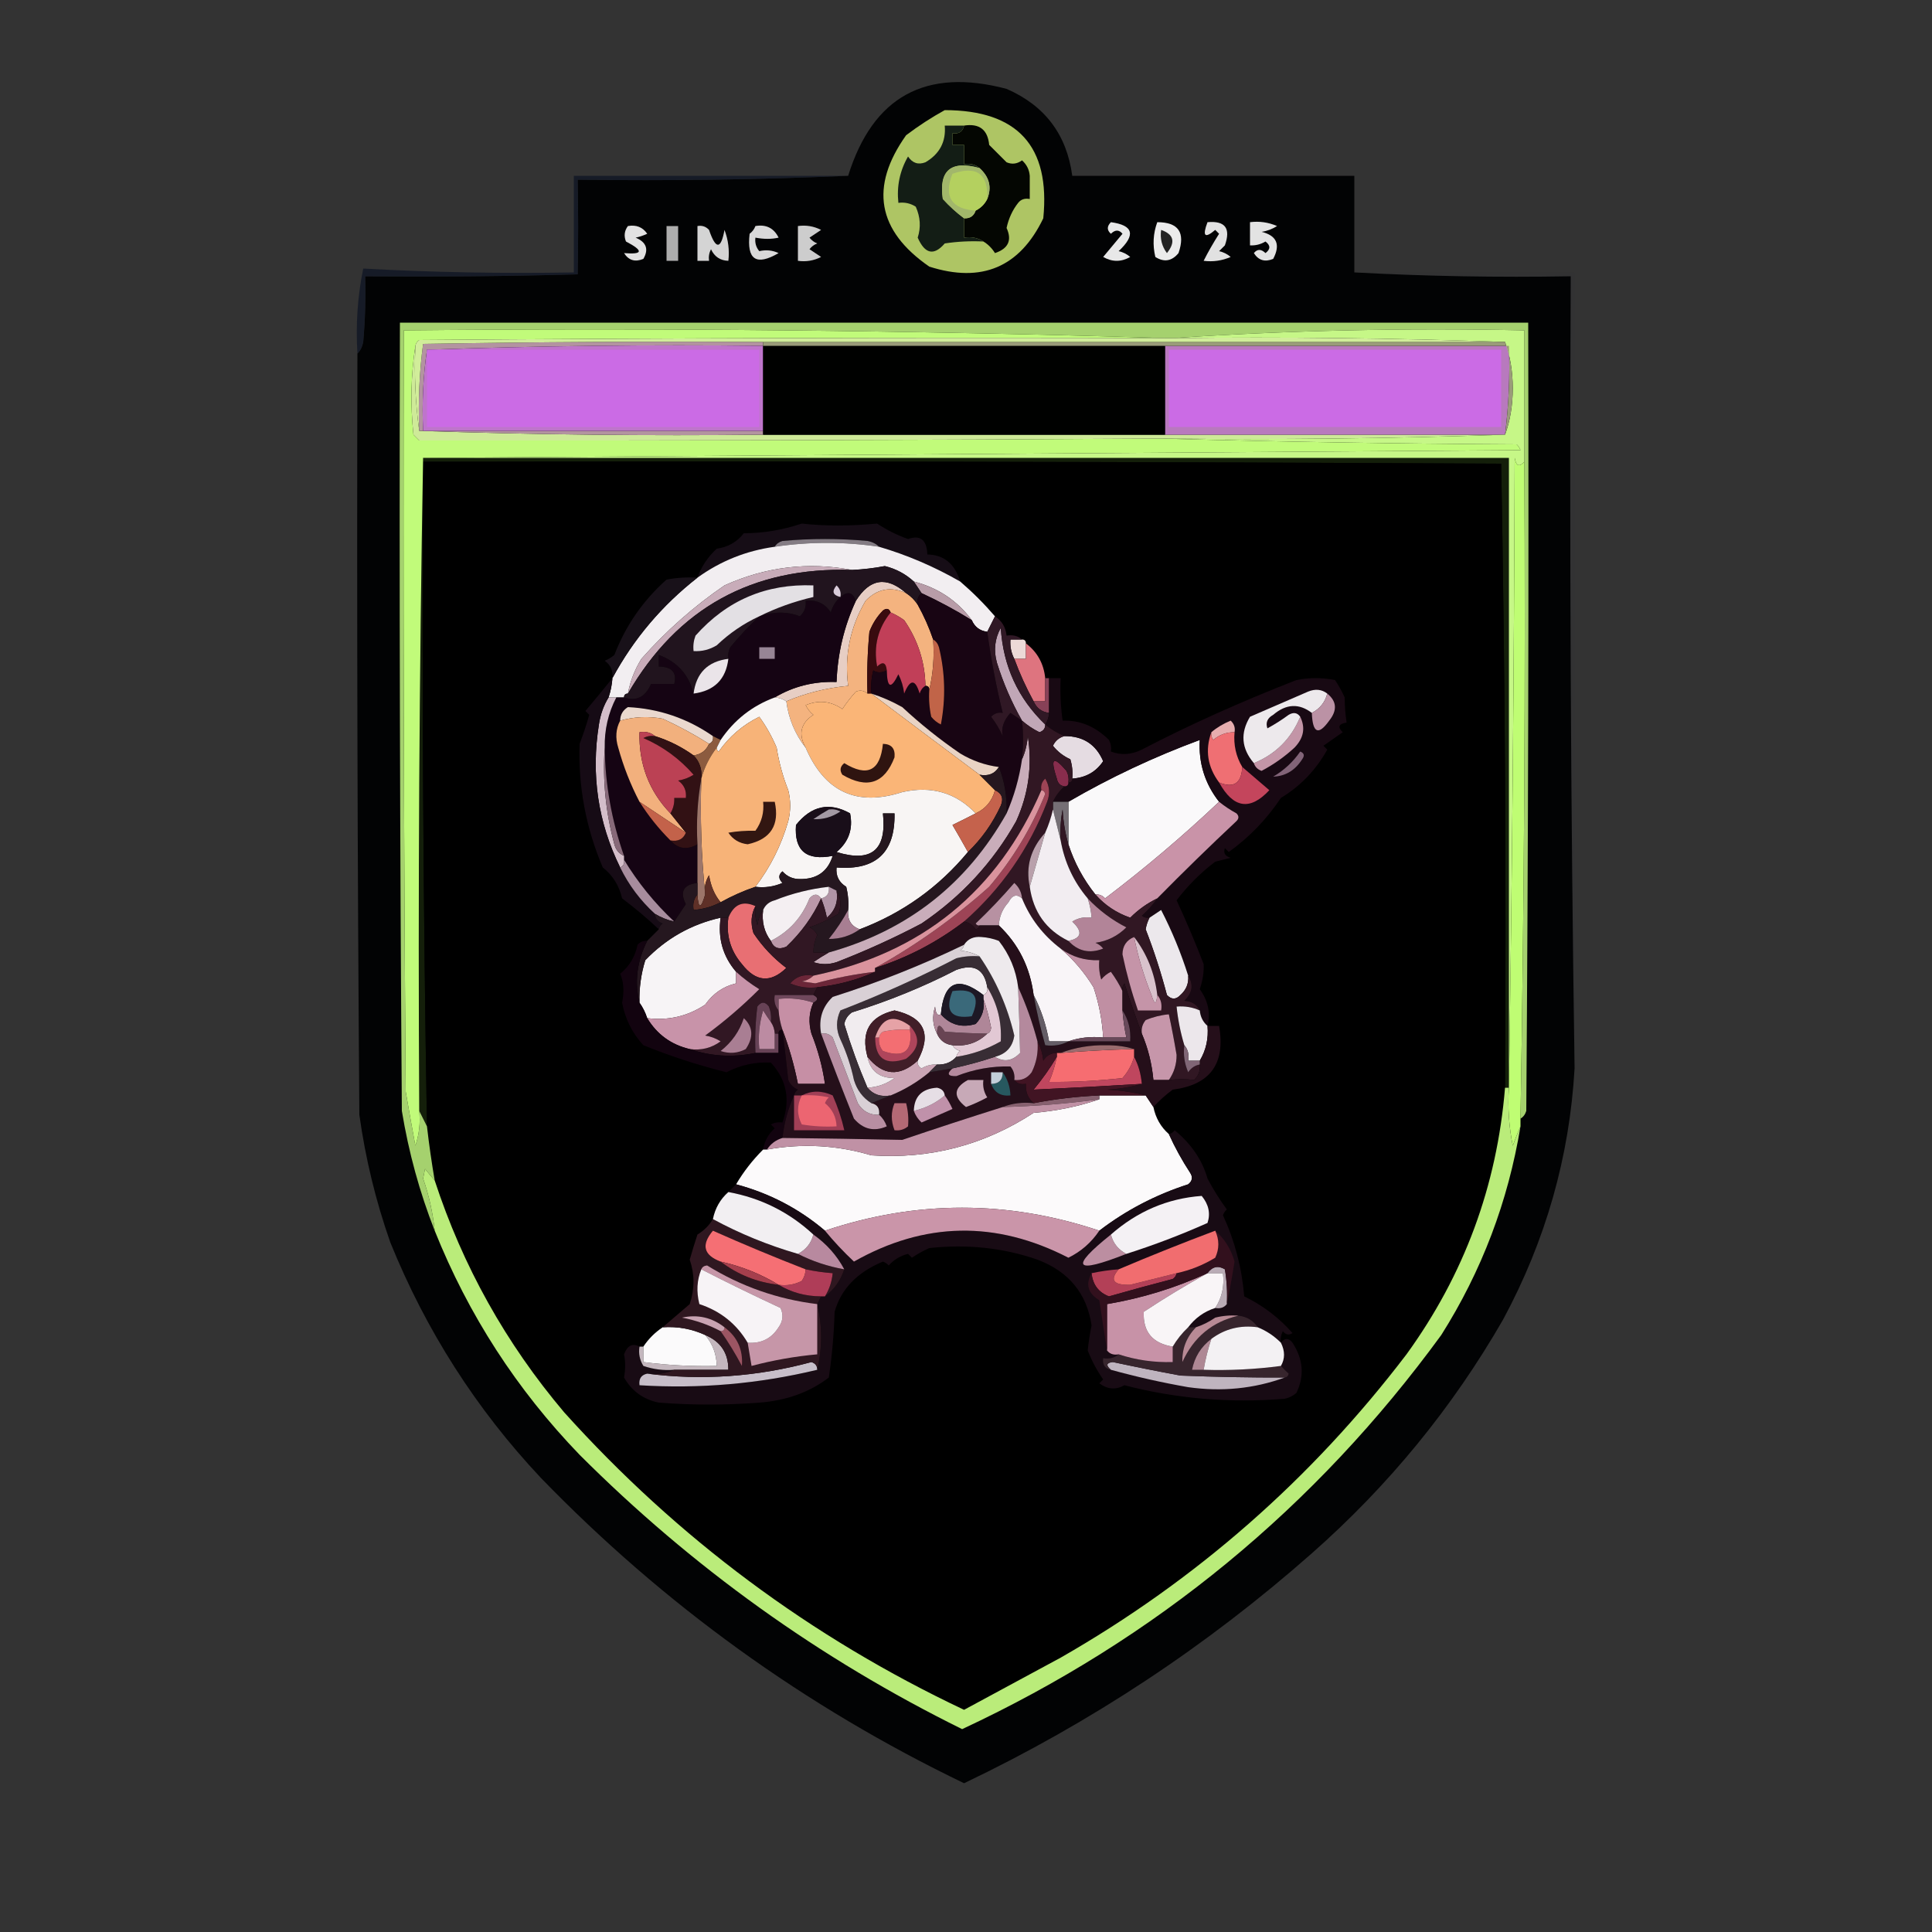 <?xml version="1.0" encoding="UTF-8"?>
<!DOCTYPE svg PUBLIC "-//W3C//DTD SVG 1.1//EN" "http://www.w3.org/Graphics/SVG/1.1/DTD/svg11.dtd">
<svg xmlns="http://www.w3.org/2000/svg" version="1.1" width="500px" height="500px" style="shape-rendering:geometricPrecision; text-rendering:geometricPrecision; image-rendering:optimizeQuality; fill-rule:evenodd; clip-rule:evenodd" xmlns:xlink="http://www.w3.org/1999/xlink">
<rect width="100%" height="100%" fill="#333333" stroke="none"/>
<g><path style="opacity:0.998" fill="#020304" d="M 350.5,70.5 C 368.993,71.497 387.659,71.83 406.5,71.5C 406.167,140.002 406.501,208.335 407.5,276.5C 406.192,299.376 400.026,321.043 389,341.5C 375.904,364.281 359.404,384.448 339.5,402C 312.327,425.987 282.327,445.821 249.5,461.5C 208.318,441.659 171.818,415.326 140,382.5C 123.245,364.677 110.245,344.344 101,321.5C 97.233,310.766 94.566,299.766 93,288.5C 92.5,222.834 92.333,157.168 92.5,91.5C 93.268,90.737 93.768,89.737 94,88.5C 94.499,82.843 94.666,77.176 94.5,71.5C 112.836,71.667 131.17,71.5 149.5,71C 149.661,62.946 149.661,54.779 149.5,46.5C 173.006,46.831 196.339,46.498 219.5,45.5C 225.899,24.964 239.565,17.464 260.5,23C 270.407,27.321 276.074,34.821 277.5,45.5C 301.833,45.5 326.167,45.5 350.5,45.5C 350.5,53.833 350.5,62.167 350.5,70.5 Z"/></g>
<g><path style="opacity:1" fill="#aec564" d="M 244.5,28.5 C 263.361,28.524 271.861,37.857 270,56.5C 263.906,69.163 254.073,73.33 240.5,69C 227.021,59.688 225.021,48.355 234.5,35C 237.728,32.56 241.061,30.394 244.5,28.5 Z"/></g>
<g><path style="opacity:1" fill="#040602" d="M 249.5,32.5 C 253.458,31.891 255.624,33.558 256,37.5C 257.5,39 259,40.5 260.5,42C 261.899,42.595 263.232,42.428 264.5,41.5C 265.705,42.577 266.372,43.91 266.5,45.5C 266.5,47.5 266.5,49.5 266.5,51.5C 265.209,51.263 264.209,51.596 263.5,52.5C 262.039,54.352 261.039,56.518 260.5,59C 261.956,62.17 260.956,64.337 257.5,65.5C 256.712,64.23 255.712,63.23 254.5,62.5C 253.081,61.549 251.415,61.215 249.5,61.5C 249.5,59.833 249.5,58.167 249.5,56.5C 251.027,56.573 252.027,55.906 252.5,54.5C 253.833,53.833 254.833,52.833 255.5,51.5C 256.718,48.467 256.052,45.8 253.5,43.5C 252.432,42.566 251.099,42.232 249.5,42.5C 249.5,40.833 249.5,39.167 249.5,37.5C 248.5,37.5 247.5,37.5 246.5,37.5C 246.5,36.5 246.5,35.5 246.5,34.5C 248.179,34.715 249.179,34.048 249.5,32.5 Z"/></g>
<g><path style="opacity:1" fill="#131d15" d="M 249.5,32.5 C 249.179,34.048 248.179,34.715 246.5,34.5C 246.5,35.5 246.5,36.5 246.5,37.5C 247.5,37.5 248.5,37.5 249.5,37.5C 249.5,39.167 249.5,40.833 249.5,42.5C 251.099,42.232 252.432,42.566 253.5,43.5C 246.094,41.438 242.928,44.105 244,51.5C 245.704,53.373 247.537,55.04 249.5,56.5C 249.5,58.167 249.5,59.833 249.5,61.5C 251.415,61.215 253.081,61.549 254.5,62.5C 251.15,62.335 247.817,62.502 244.5,63C 241.705,66.256 239.372,65.756 237.5,61.5C 238.362,58.854 238.195,56.187 237,53.5C 235.644,52.62 234.144,52.286 232.5,52.5C 232.035,48.208 232.868,44.208 235,40.5C 236.133,42.211 237.633,42.711 239.5,42C 243.19,39.831 244.857,36.664 244.5,32.5C 246.167,32.5 247.833,32.5 249.5,32.5 Z"/></g>
<g><path style="opacity:0.561" fill="#010a1f" d="M 219.5,45.5 C 196.339,46.498 173.006,46.831 149.5,46.5C 149.661,54.779 149.661,62.946 149.5,71C 131.17,71.5 112.836,71.667 94.5,71.5C 94.666,77.176 94.499,82.843 94,88.5C 93.768,89.737 93.268,90.737 92.5,91.5C 92.038,83.992 92.538,76.658 94,69.5C 112.09,70.492 130.257,70.826 148.5,70.5C 148.5,62.167 148.5,53.833 148.5,45.5C 172.167,45.5 195.833,45.5 219.5,45.5 Z"/></g>
<g><path style="opacity:1" fill="#a2b76b" d="M 253.5,43.5 C 256.052,45.8 256.718,48.467 255.5,51.5C 255.729,44.971 252.729,42.804 246.5,45C 244.213,50.879 246.213,54.045 252.5,54.5C 252.027,55.906 251.027,56.573 249.5,56.5C 247.537,55.04 245.704,53.373 244,51.5C 242.928,44.105 246.094,41.438 253.5,43.5 Z"/></g>
<g><path style="opacity:1" fill="#b4d05f" d="M 255.5,51.5 C 254.833,52.833 253.833,53.833 252.5,54.5C 246.213,54.045 244.213,50.879 246.5,45C 252.729,42.804 255.729,44.971 255.5,51.5 Z"/></g>
<g><path style="opacity:1" fill="#5a6728" d="M 266.5,45.5 C 267.468,47.607 267.802,49.941 267.5,52.5C 266.167,52.5 264.833,52.5 263.5,52.5C 264.833,52.5 266.167,52.5 267.5,52.5C 267.802,49.941 267.468,47.607 266.5,45.5 Z"/></g>
<g><path style="opacity:1" fill="#ebebeb" d="M 299.5,57.5 C 304.989,57.504 306.822,60.171 305,65.5C 303.267,67.602 301.267,67.935 299,66.5C 298.264,63.408 298.431,60.408 299.5,57.5 Z"/></g>
<g><path style="opacity:1" fill="#e1e1e1" d="M 312.5,57.5 C 317.068,57.083 318.568,59.083 317,63.5C 316.5,64 316,64.5 315.5,65C 316.624,65.249 317.624,65.749 318.5,66.5C 316.257,67.474 313.924,67.808 311.5,67.5C 312.668,65.187 314.002,62.854 315.5,60.5C 315.167,60.167 314.833,59.833 314.5,59.5C 311.789,61.805 311.122,61.138 312.5,57.5 Z"/></g>
<g><path style="opacity:1" fill="#cdcdcd" d="M 206.5,58.5 C 208.604,58.201 210.604,58.534 212.5,59.5C 211.5,60.167 210.5,60.833 209.5,61.5C 210.025,62.192 210.692,62.692 211.5,63C 210.692,63.308 210.025,63.808 209.5,64.5C 210.5,65.167 211.5,65.833 212.5,66.5C 210.604,67.466 208.604,67.799 206.5,67.5C 206.5,64.5 206.5,61.5 206.5,58.5 Z"/></g>
<g><path style="opacity:1" fill="#222222" d="M 300.5,59.5 C 303.79,60.656 304.29,62.656 302,65.5C 300.681,63.751 300.181,61.751 300.5,59.5 Z"/></g>
<g><path style="opacity:1" fill="#adadad" d="M 172.5,58.5 C 173.5,58.5 174.5,58.5 175.5,58.5C 175.5,61.5 175.5,64.5 175.5,67.5C 174.5,67.5 173.5,67.5 172.5,67.5C 172.5,64.5 172.5,61.5 172.5,58.5 Z"/></g>
<g><path style="opacity:1" fill="#d4d4d4" d="M 180.5,58.5 C 181.675,58.281 182.675,58.614 183.5,59.5C 185.231,64.613 186.564,64.613 187.5,59.5C 188.48,62.087 188.813,64.753 188.5,67.5C 186.408,67.439 184.908,66.439 184,64.5C 183.517,65.448 183.351,66.448 183.5,67.5C 182.5,67.5 181.5,67.5 180.5,67.5C 180.5,64.5 180.5,61.5 180.5,58.5 Z"/></g>
<g><path style="opacity:1" fill="#e2e2e2" d="M 162.5,58.5 C 164.665,58.116 166.332,58.783 167.5,60.5C 166.397,60.998 165.397,61.331 164.5,61.5C 167.279,62.673 167.946,64.507 166.5,67C 164.359,67.884 162.693,67.384 161.5,65.5C 166.432,65.91 166.599,64.91 162,62.5C 161.421,61.072 161.588,59.738 162.5,58.5 Z"/></g>
<g><path style="opacity:1" fill="#e8e8e8" d="M 287.5,57.5 C 293.328,58.297 293.995,60.797 289.5,65C 290.624,65.249 291.624,65.749 292.5,66.5C 290.167,67.833 287.833,67.833 285.5,66.5C 287.167,64.5 288.833,62.5 290.5,60.5C 289.609,59.41 288.609,59.41 287.5,60.5C 286.438,59.575 286.438,58.575 287.5,57.5 Z"/></g>
<g><path style="opacity:1" fill="#d9d9d9" d="M 195.5,58.5 C 198.278,58.022 200.278,59.022 201.5,61.5C 199.674,61.92 197.674,61.92 195.5,61.5C 195.33,62.822 195.663,63.989 196.5,65C 198.225,64.591 199.892,64.758 201.5,65.5C 195.714,68.888 193.214,67.221 194,60.5C 194.717,59.956 195.217,59.289 195.5,58.5 Z"/></g>
<g><path style="opacity:1" fill="#e3e3e3" d="M 323.5,57.5 C 325.924,57.192 328.257,57.526 330.5,58.5C 329.271,59.281 327.938,59.781 326.5,60C 330.439,60.977 331.439,63.311 329.5,67C 327.359,67.884 325.693,67.384 324.5,65.5C 325.391,64.41 326.391,64.41 327.5,65.5C 328.833,64.5 328.833,63.5 327.5,62.5C 326.264,63.246 324.93,63.579 323.5,63.5C 323.5,61.5 323.5,59.5 323.5,57.5 Z"/></g>
<g><path style="opacity:0.028" fill="#000124" d="M 350.5,70.5 C 369.5,70.5 388.5,70.5 407.5,70.5C 407.5,139.167 407.5,207.833 407.5,276.5C 406.501,208.335 406.167,140.002 406.5,71.5C 387.659,71.83 368.993,71.497 350.5,70.5 Z"/></g>
<g><path style="opacity:1" fill="#141f0a" d="M 109.5,118.5 C 203.167,118.5 296.833,118.5 390.5,118.5C 390.5,172.833 390.5,227.167 390.5,281.5C 390.167,281.5 389.833,281.5 389.5,281.5C 389.831,227.595 389.497,173.762 388.5,120C 295.501,119.5 202.501,119.333 109.5,119.5C 109.187,176.852 109.52,234.186 110.5,291.5C 109.833,290.167 109.167,288.833 108.5,287.5C 108.168,230.998 108.501,174.664 109.5,118.5 Z"/></g>
<g><path style="opacity:1" fill="#000000" d="M 389.5,281.5 C 387.414,306.931 378.914,329.931 364,350.5C 339.407,382.767 309.574,408.934 274.5,429C 266.135,433.515 257.802,438.015 249.5,442.5C 209.838,423.754 175.338,398.088 146,365.5C 130.913,347.657 119.747,327.657 112.5,305.5C 111.704,300.853 111.037,296.186 110.5,291.5C 109.52,234.186 109.187,176.852 109.5,119.5C 202.501,119.333 295.501,119.5 388.5,120C 389.497,173.762 389.831,227.595 389.5,281.5 Z"/></g>
<g><path style="opacity:1" fill="#a5d16e" d="M 393.5,289.5 C 394.467,232.846 394.8,176.179 394.5,119.5C 394.5,108.167 394.5,96.833 394.5,85.5C 363.815,84.841 333.482,85.508 303.5,87.5C 302.833,87.5 302.167,87.5 301.5,87.5C 236.175,85.504 170.508,84.837 104.5,85.5C 104.333,151.168 104.5,216.834 105,282.5C 105.797,287.175 106.63,291.841 107.5,296.5C 108.484,293.572 108.817,290.572 108.5,287.5C 109.167,288.833 109.833,290.167 110.5,291.5C 111.037,296.186 111.704,300.853 112.5,305.5C 111.685,304.571 110.852,303.571 110,302.5C 109.833,303.333 109.667,304.167 109.5,305C 111.024,309.399 112.024,313.899 112.5,318.5C 108.601,308.582 105.768,298.249 104,287.5C 103.5,219.501 103.333,151.501 103.5,83.5C 200.833,83.5 298.167,83.5 395.5,83.5C 395.667,151.501 395.5,219.501 395,287.5C 394.722,288.416 394.222,289.082 393.5,289.5 Z"/></g>
<g><path style="opacity:1" fill="#c1fb7a" d="M 301.5,87.5 C 237.166,87.333 172.832,87.5 108.5,88C 107.944,88.383 107.611,88.883 107.5,89.5C 106.344,96.989 106.178,104.655 107,112.5C 107.5,113 108,113.5 108.5,114C 172.499,114.064 236.499,113.897 300.5,113.5C 330.997,114.332 361.664,114.832 392.5,115C 392.957,115.414 393.291,115.914 393.5,116.5C 298.668,117.167 204.001,117.833 109.5,118.5C 108.501,174.664 108.168,230.998 108.5,287.5C 108.817,290.572 108.484,293.572 107.5,296.5C 106.63,291.841 105.797,287.175 105,282.5C 104.5,216.834 104.333,151.168 104.5,85.5C 170.508,84.837 236.175,85.504 301.5,87.5 Z"/></g>
<g><path style="opacity:1" fill="#ceea98" d="M 107.5,89.5 C 107.175,97.019 107.508,104.352 108.5,111.5C 137.995,112.498 167.662,112.831 197.5,112.5C 232.167,112.5 266.833,112.5 301.5,112.5C 330.833,112.5 360.167,112.5 389.5,112.5C 360.005,113.498 330.338,113.831 300.5,113.5C 236.499,113.897 172.499,114.064 108.5,114C 108,113.5 107.5,113 107,112.5C 106.178,104.655 106.344,96.989 107.5,89.5 Z"/></g>
<g><path style="opacity:1" fill="#b393a0" d="M 197.5,88.5 C 197.5,88.833 197.5,89.167 197.5,89.5C 168.329,89.169 139.329,89.502 110.5,90.5C 109.509,97.313 109.175,104.313 109.5,111.5C 138.833,111.5 168.167,111.5 197.5,111.5C 197.5,111.833 197.5,112.167 197.5,112.5C 167.662,112.831 137.995,112.498 108.5,111.5C 108.186,103.913 108.519,96.413 109.5,89C 138.831,88.5 168.165,88.333 197.5,88.5 Z"/></g>
<g><path style="opacity:1" fill="#b879be" d="M 301.5,89.5 C 331.167,89.5 360.833,89.5 390.5,89.5C 390.799,97.253 390.466,104.92 389.5,112.5C 360.167,112.5 330.833,112.5 301.5,112.5C 301.5,104.833 301.5,97.167 301.5,89.5 Z"/></g>
<g><path style="opacity:1" fill="#be75cb" d="M 197.5,89.5 C 197.5,96.833 197.5,104.167 197.5,111.5C 168.167,111.5 138.833,111.5 109.5,111.5C 109.175,104.313 109.509,97.313 110.5,90.5C 139.329,89.502 168.329,89.169 197.5,89.5 Z"/></g>
<g><path style="opacity:1" fill="#cb6be5" d="M 110.5,90.5 C 139.167,90.5 167.833,90.5 196.5,90.5C 196.5,97.167 196.5,103.833 196.5,110.5C 167.833,110.5 139.167,110.5 110.5,110.5C 110.5,103.833 110.5,97.167 110.5,90.5 Z"/></g>
<g><path style="opacity:1" fill="#c6f787" d="M 394.5,119.5 C 393.175,120.953 392.342,120.619 392,118.5C 391.833,173.002 391.333,227.335 390.5,281.5C 390.5,227.167 390.5,172.833 390.5,118.5C 296.833,118.5 203.167,118.5 109.5,118.5C 204.001,117.833 298.668,117.167 393.5,116.5C 393.291,115.914 392.957,115.414 392.5,115C 361.664,114.832 330.997,114.332 300.5,113.5C 330.338,113.831 360.005,113.498 389.5,112.5C 390.824,108.893 391.491,104.893 391.5,100.5C 391.491,96.107 390.824,92.107 389.5,88.5C 361.005,87.502 332.338,87.169 303.5,87.5C 333.482,85.508 363.815,84.841 394.5,85.5C 394.5,96.833 394.5,108.167 394.5,119.5 Z"/></g>
<g><path style="opacity:1" fill="#cb6be5" d="M 302.5,90.5 C 331.167,90.5 359.833,90.5 388.5,90.5C 388.5,97.167 388.5,103.833 388.5,110.5C 359.833,110.5 331.167,110.5 302.5,110.5C 302.5,103.833 302.5,97.167 302.5,90.5 Z"/></g>
<g><path style="opacity:1" fill="#000100" d="M 197.5,89.5 C 232.167,89.5 266.833,89.5 301.5,89.5C 301.5,97.167 301.5,104.833 301.5,112.5C 266.833,112.5 232.167,112.5 197.5,112.5C 197.5,112.167 197.5,111.833 197.5,111.5C 197.5,104.167 197.5,96.833 197.5,89.5 Z"/></g>
<g><path style="opacity:1" fill="#9a9b79" d="M 197.5,89.5 C 197.5,89.167 197.5,88.833 197.5,88.5C 261.5,88.5 325.5,88.5 389.5,88.5C 390.824,92.107 391.491,96.107 391.5,100.5C 391.491,104.893 390.824,108.893 389.5,112.5C 390.466,104.92 390.799,97.253 390.5,89.5C 360.833,89.5 331.167,89.5 301.5,89.5C 266.833,89.5 232.167,89.5 197.5,89.5 Z"/></g>
<g><path style="opacity:1" fill="#d1ed9a" d="M 301.5,87.5 C 302.167,87.5 302.833,87.5 303.5,87.5C 332.338,87.169 361.005,87.502 389.5,88.5C 325.5,88.5 261.5,88.5 197.5,88.5C 168.165,88.333 138.831,88.5 109.5,89C 108.519,96.413 108.186,103.913 108.5,111.5C 107.508,104.352 107.175,97.019 107.5,89.5C 107.611,88.883 107.944,88.383 108.5,88C 172.832,87.5 237.166,87.333 301.5,87.5 Z"/></g>
<g><path style="opacity:1" fill="#bffd73" d="M 394.5,119.5 C 394.8,176.179 394.467,232.846 393.5,289.5C 393.5,290.167 393.5,290.833 393.5,291.5C 392.837,293.042 392.17,294.709 391.5,296.5C 390.506,291.544 390.173,286.544 390.5,281.5C 391.333,227.335 391.833,173.002 392,118.5C 392.342,120.619 393.175,120.953 394.5,119.5 Z"/></g>
<g><path style="opacity:1" fill="#160d16" d="M 248.5,150.5 C 241.8,146.646 234.8,143.646 227.5,141.5C 226.737,140.732 225.737,140.232 224.5,140C 217.167,139.333 209.833,139.333 202.5,140C 201.584,140.278 200.918,140.778 200.5,141.5C 193.143,142.514 186.476,145.181 180.5,149.5C 181.507,146.642 183.173,144.142 185.5,142C 188.42,141.592 190.754,140.259 192.5,138C 197.497,138.004 202.497,137.171 207.5,135.5C 213.497,136.164 219.997,136.164 227,135.5C 229.493,137.161 232.16,138.494 235,139.5C 238.193,138.374 239.86,139.708 240,143.5C 244.28,143.574 247.113,145.908 248.5,150.5 Z"/></g>
<g><path style="opacity:1" fill="#847c84" d="M 227.5,141.5 C 218.5,140.167 209.5,140.167 200.5,141.5C 200.918,140.778 201.584,140.278 202.5,140C 209.833,139.333 217.167,139.333 224.5,140C 225.737,140.232 226.737,140.732 227.5,141.5 Z"/></g>
<g><path style="opacity:1" fill="#f2eef1" d="M 227.5,141.5 C 234.8,143.646 241.8,146.646 248.5,150.5C 251.736,153.281 254.736,156.281 257.5,159.5C 256.833,160.833 256.167,162.167 255.5,163.5C 253.596,163.262 252.262,162.262 251.5,160.5C 247.755,155.449 242.755,152.115 236.5,150.5C 234.361,148.537 231.861,147.203 229,146.5C 226.183,147.031 223.35,147.364 220.5,147.5C 209.184,145.348 198.184,146.681 187.5,151.5C 179.589,156.906 172.422,163.24 166,170.5C 164.259,173.309 163.092,176.309 162.5,179.5C 161.833,179.5 161.5,179.833 161.5,180.5C 160.833,180.5 160.167,180.5 159.5,180.5C 158.833,180.5 158.167,180.5 157.5,180.5C 158.038,178.883 158.371,177.216 158.5,175.5C 163.985,165.342 171.319,156.675 180.5,149.5C 186.476,145.181 193.143,142.514 200.5,141.5C 209.5,140.167 218.5,140.167 227.5,141.5 Z"/></g>
<g><path style="opacity:1" fill="#c8acb9" d="M 220.5,147.5 C 194.693,146.68 175.36,157.347 162.5,179.5C 163.092,176.309 164.259,173.309 166,170.5C 172.422,163.24 179.589,156.906 187.5,151.5C 198.184,146.681 209.184,145.348 220.5,147.5 Z"/></g>
<g><path style="opacity:1" fill="#e7cec4" d="M 234.5,153.5 C 230.518,151.704 227.018,152.371 224,155.5C 219.993,162.37 218.493,169.703 219.5,177.5C 213.844,178.038 208.511,179.372 203.5,181.5C 202.609,180.89 201.609,180.557 200.5,180.5C 205.336,177.624 210.669,176.291 216.5,176.5C 216.772,169.134 218.439,162.134 221.5,155.5C 225.085,149.736 229.418,149.069 234.5,153.5 Z"/></g>
<g><path style="opacity:1" fill="#b89ca8" d="M 236.5,150.5 C 242.755,152.115 247.755,155.449 251.5,160.5C 247.326,157.912 242.993,155.579 238.5,153.5C 237.833,152.5 237.167,151.5 236.5,150.5 Z"/></g>
<g><path style="opacity:1" fill="#150413" d="M 221.5,155.5 C 218.439,162.134 216.772,169.134 216.5,176.5C 210.669,176.291 205.336,177.624 200.5,180.5C 194.68,182.648 190.014,186.314 186.5,191.5C 185.833,191.167 185.167,190.833 184.5,190.5C 177.86,185.898 170.526,183.398 162.5,183C 161.177,183.816 160.511,184.983 160.5,186.5C 159.371,188.628 159.204,190.961 160,193.5C 161.359,198.422 163.193,203.089 165.5,207.5C 167.763,211.103 170.43,214.436 173.5,217.5C 175.495,219.711 177.828,220.044 180.5,218.5C 180.5,221.833 180.5,225.167 180.5,228.5C 176.87,228.942 175.87,230.776 177.5,234C 176.449,235.577 175.449,237.077 174.5,238.5C 169.433,233.766 165.099,228.432 161.5,222.5C 161.5,222.167 161.5,221.833 161.5,221.5C 158.286,212.343 156.62,203.009 156.5,193.5C 156.414,188.85 157.414,184.517 159.5,180.5C 160.167,180.5 160.833,180.5 161.5,180.5C 164.667,181.586 167.001,180.419 168.5,177C 170.5,177 172.5,177 174.5,177C 175.232,174.05 173.899,172.55 170.5,172.5C 170.5,171.5 170.5,170.5 170.5,169.5C 175.26,171.26 178.26,174.593 179.5,179.5C 184.876,178.791 187.876,175.791 188.5,170.5C 188.351,169.448 188.517,168.448 189,167.5C 191.417,164.568 193.917,161.902 196.5,159.5C 200.269,158.227 203.769,158.227 207,159.5C 208.188,158.437 208.688,157.103 208.5,155.5C 211.325,155.162 213.492,156.162 215,158.5C 215.48,156.867 216.313,155.534 217.5,154.5C 219.375,152.922 220.708,153.255 221.5,155.5 Z"/></g>
<g><path style="opacity:1" fill="#181119" d="M 180.5,149.5 C 171.319,156.675 163.985,165.342 158.5,175.5C 158.703,173.61 158.037,172.11 156.5,171C 157.416,170.626 158.25,170.126 159,169.5C 161.908,161.921 166.408,155.421 172.5,150C 175.146,149.503 177.813,149.336 180.5,149.5 Z"/></g>
<g><path style="opacity:1" fill="#f4b37f" d="M 234.5,153.5 C 235.728,154.306 236.728,155.306 237.5,156.5C 239.105,159.378 240.439,162.378 241.5,165.5C 241.818,170.032 241.485,174.366 240.5,178.5C 240.5,177.833 240.167,177.5 239.5,177.5C 239.38,171.307 237.547,165.64 234,160.5C 232.887,159.695 231.721,159.028 230.5,158.5C 230.103,157.475 229.437,157.308 228.5,158C 226.959,159.579 225.792,161.413 225,163.5C 224.501,168.823 224.334,174.156 224.5,179.5C 223.577,178.697 222.577,178.53 221.5,179C 220.213,180.41 219.046,181.91 218,183.5C 215.029,181.433 211.862,181.1 208.5,182.5C 208.977,183.478 209.643,184.311 210.5,185C 207.214,187.132 206.547,189.965 208.5,193.5C 205.754,190.001 204.087,186.001 203.5,181.5C 208.511,179.372 213.844,178.038 219.5,177.5C 218.493,169.703 219.993,162.37 224,155.5C 227.018,152.371 230.518,151.704 234.5,153.5 Z"/></g>
<g><path style="opacity:1" fill="#ecd9d7" d="M 264.5,165.5 C 265.167,165.5 265.5,165.833 265.5,166.5C 265.5,167.833 265.5,169.167 265.5,170.5C 264.5,170.5 263.5,170.5 262.5,170.5C 261.699,168.958 261.366,167.292 261.5,165.5C 262.5,165.5 263.5,165.5 264.5,165.5 Z"/></g>
<g><path style="opacity:1" fill="#21141e" d="M 236.5,150.5 C 237.167,151.5 237.833,152.5 238.5,153.5C 237.596,154.209 237.263,155.209 237.5,156.5C 236.728,155.306 235.728,154.306 234.5,153.5C 229.418,149.069 225.085,149.736 221.5,155.5C 220.708,153.255 219.375,152.922 217.5,154.5C 216.313,155.534 215.48,156.867 215,158.5C 213.492,156.162 211.325,155.162 208.5,155.5C 208.688,157.103 208.188,158.437 207,159.5C 203.769,158.227 200.269,158.227 196.5,159.5C 193.917,161.902 191.417,164.568 189,167.5C 188.517,168.448 188.351,169.448 188.5,170.5C 183.167,171.167 180.167,174.167 179.5,179.5C 178.26,174.593 175.26,171.26 170.5,169.5C 170.5,170.5 170.5,171.5 170.5,172.5C 173.899,172.55 175.232,174.05 174.5,177C 172.5,177 170.5,177 168.5,177C 167.001,180.419 164.667,181.586 161.5,180.5C 161.5,179.833 161.833,179.5 162.5,179.5C 175.36,157.347 194.693,146.68 220.5,147.5C 223.35,147.364 226.183,147.031 229,146.5C 231.861,147.203 234.361,148.537 236.5,150.5 Z"/></g>
<g><path style="opacity:1" fill="#d9ccda" d="M 217.5,154.5 C 215.535,154.052 215.202,153.052 216.5,151.5C 217.386,152.325 217.719,153.325 217.5,154.5 Z"/></g>
<g><path style="opacity:1" fill="#e3e0e4" d="M 196.5,159.5 C 192.458,161.362 188.792,163.862 185.5,167C 183.655,168.128 181.655,168.628 179.5,168.5C 179.343,167.127 179.51,165.793 180,164.5C 188.131,155.35 198.297,151.017 210.5,151.5C 210.5,152.5 210.5,153.5 210.5,154.5C 205.552,155.653 200.885,157.319 196.5,159.5 Z"/></g>
<g><path style="opacity:1" fill="#978595" d="M 196.5,167.5 C 197.833,167.5 199.167,167.5 200.5,167.5C 200.5,168.5 200.5,169.5 200.5,170.5C 199.167,170.5 197.833,170.5 196.5,170.5C 196.5,169.5 196.5,168.5 196.5,167.5 Z"/></g>
<g><path style="opacity:1" fill="#390b0f" d="M 230.5,158.5 C 227.193,162.596 226.026,167.263 227,172.5C 228.461,171.117 229.294,171.451 229.5,173.5C 228.153,174.171 226.986,174.171 226,173.5C 225.505,175.473 225.338,177.473 225.5,179.5C 225.167,179.5 224.833,179.5 224.5,179.5C 224.334,174.156 224.501,168.823 225,163.5C 225.792,161.413 226.959,159.579 228.5,158C 229.437,157.308 230.103,157.475 230.5,158.5 Z"/></g>
<g><path style="opacity:1" fill="#eae4e9" d="M 188.5,170.5 C 187.876,175.791 184.876,178.791 179.5,179.5C 180.167,174.167 183.167,171.167 188.5,170.5 Z"/></g>
<g><path style="opacity:1" fill="#180513" d="M 238.5,153.5 C 242.993,155.579 247.326,157.912 251.5,160.5C 252.262,162.262 253.596,163.262 255.5,163.5C 256.444,170.458 257.777,177.458 259.5,184.5C 258.325,184.281 257.325,184.614 256.5,185.5C 257.684,187.046 258.684,188.713 259.5,190.5C 259.065,188.458 259.731,186.458 261.5,184.5C 262.518,185.193 263.518,185.859 264.5,186.5C 264.837,189.656 264.837,192.989 264.5,196.5C 263.769,201.438 262.435,206.105 260.5,210.5C 260.656,206.236 259.989,202.236 258.5,198.5C 254.938,198.035 251.605,196.868 248.5,195C 243.211,191.38 238.211,187.38 233.5,183C 230.929,181.546 228.262,180.38 225.5,179.5C 225.338,177.473 225.505,175.473 226,173.5C 226.986,174.171 228.153,174.171 229.5,173.5C 229.596,178.11 230.596,178.444 232.5,174.5C 233.298,176.078 233.798,177.744 234,179.5C 235.553,175.701 236.886,175.701 238,179.5C 238.278,178.584 238.778,177.918 239.5,177.5C 240.167,177.5 240.5,177.833 240.5,178.5C 240.337,180.857 240.503,183.19 241,185.5C 241.689,186.357 242.522,187.023 243.5,187.5C 244.776,180.803 244.609,174.136 243,167.5C 242.722,166.584 242.222,165.918 241.5,165.5C 240.439,162.378 239.105,159.378 237.5,156.5C 237.263,155.209 237.596,154.209 238.5,153.5 Z"/></g>
<g><path style="opacity:1" fill="#de747f" d="M 265.5,166.5 C 268.451,168.732 270.118,171.732 270.5,175.5C 270.5,177.5 270.5,179.5 270.5,181.5C 269.5,181.5 268.5,181.5 267.5,181.5C 265.562,177.957 263.895,174.29 262.5,170.5C 263.5,170.5 264.5,170.5 265.5,170.5C 265.5,169.167 265.5,167.833 265.5,166.5 Z"/></g>
<g><path style="opacity:1" fill="#c13f58" d="M 230.5,158.5 C 231.721,159.028 232.887,159.695 234,160.5C 237.547,165.64 239.38,171.307 239.5,177.5C 238.778,177.918 238.278,178.584 238,179.5C 236.886,175.701 235.553,175.701 234,179.5C 233.798,177.744 233.298,176.078 232.5,174.5C 230.596,178.444 229.596,178.11 229.5,173.5C 229.294,171.451 228.461,171.117 227,172.5C 226.026,167.263 227.193,162.596 230.5,158.5 Z"/></g>
<g><path style="opacity:1" fill="#c1a7b7" d="M 270.5,187.5 C 270.53,188.497 270.03,189.164 269,189.5C 267.357,188.685 265.857,187.685 264.5,186.5C 261.813,181.785 259.646,176.785 258,171.5C 257.11,168.294 257.443,165.294 259,162.5C 259.622,172.405 263.456,180.739 270.5,187.5 Z"/></g>
<g><path style="opacity:1" fill="#c16448" d="M 241.5,165.5 C 242.222,165.918 242.722,166.584 243,167.5C 244.609,174.136 244.776,180.803 243.5,187.5C 242.522,187.023 241.689,186.357 241,185.5C 240.503,183.19 240.337,180.857 240.5,178.5C 241.485,174.366 241.818,170.032 241.5,165.5 Z"/></g>
<g><path style="opacity:1" fill="#874157" d="M 270.5,175.5 C 270.833,175.5 271.167,175.5 271.5,175.5C 271.5,178.5 271.5,181.5 271.5,184.5C 269.596,184.262 268.262,183.262 267.5,181.5C 268.5,181.5 269.5,181.5 270.5,181.5C 270.5,179.5 270.5,177.5 270.5,175.5 Z"/></g>
<g><path style="opacity:1" fill="#ead8ce" d="M 184.5,190.5 C 184.672,191.492 184.338,192.158 183.5,192.5C 179.722,190.108 175.722,187.941 171.5,186C 167.779,185.322 164.112,185.489 160.5,186.5C 160.511,184.983 161.177,183.816 162.5,183C 170.526,183.398 177.86,185.898 184.5,190.5 Z"/></g>
<g><path style="opacity:1" fill="#301825" d="M 257.5,159.5 C 259.279,160.67 260.279,162.336 260.5,164.5C 262.099,164.232 263.432,164.566 264.5,165.5C 263.5,165.5 262.5,165.5 261.5,165.5C 261.366,167.292 261.699,168.958 262.5,170.5C 263.895,174.29 265.562,177.957 267.5,181.5C 268.262,183.262 269.596,184.262 271.5,184.5C 271.443,185.609 271.11,186.609 270.5,187.5C 263.456,180.739 259.622,172.405 259,162.5C 257.443,165.294 257.11,168.294 258,171.5C 259.646,176.785 261.813,181.785 264.5,186.5C 263.518,185.859 262.518,185.193 261.5,184.5C 259.731,186.458 259.065,188.458 259.5,190.5C 258.684,188.713 257.684,187.046 256.5,185.5C 257.325,184.614 258.325,184.281 259.5,184.5C 257.777,177.458 256.444,170.458 255.5,163.5C 256.167,162.167 256.833,160.833 257.5,159.5 Z"/></g>
<g><path style="opacity:1" fill="#f2b07d" d="M 183.5,192.5 C 182.764,194.229 181.43,195.229 179.5,195.5C 176.408,193.287 173.074,191.621 169.5,190.5C 168.432,189.566 167.099,189.232 165.5,189.5C 165.295,197.744 167.962,204.744 173.5,210.5C 174.833,212.167 176.167,213.833 177.5,215.5C 173.497,212.829 169.497,210.162 165.5,207.5C 163.193,203.089 161.359,198.422 160,193.5C 159.204,190.961 159.371,188.628 160.5,186.5C 164.112,185.489 167.779,185.322 171.5,186C 175.722,187.941 179.722,190.108 183.5,192.5 Z"/></g>
<g><path style="opacity:1" fill="#e9d3c4" d="M 225.5,179.5 C 228.262,180.38 230.929,181.546 233.5,183C 238.211,187.38 243.211,191.38 248.5,195C 251.605,196.868 254.938,198.035 258.5,198.5C 257.448,200.256 255.781,200.923 253.5,200.5C 244.089,193.476 234.755,186.476 225.5,179.5 Z"/></g>
<g><path style="opacity:1" fill="#fab577" d="M 224.5,179.5 C 224.833,179.5 225.167,179.5 225.5,179.5C 234.755,186.476 244.089,193.476 253.5,200.5C 254.833,201.833 256.167,203.167 257.5,204.5C 256.774,207.288 255.107,209.288 252.5,210.5C 247.371,205.128 241.037,203.295 233.5,205C 221.758,208.798 213.424,204.965 208.5,193.5C 206.547,189.965 207.214,187.132 210.5,185C 209.643,184.311 208.977,183.478 208.5,182.5C 211.862,181.1 215.029,181.433 218,183.5C 219.046,181.91 220.213,180.41 221.5,179C 222.577,178.53 223.577,178.697 224.5,179.5 Z"/></g>
<g><path style="opacity:1" fill="#e5dce2" d="M 275.5,190.5 C 280.303,190.479 283.636,192.646 285.5,197C 283.635,199.77 280.968,201.27 277.5,201.5C 277.66,199.801 277.494,198.134 277,196.5C 275.197,195.687 273.697,194.52 272.5,193C 273.13,191.69 274.13,190.856 275.5,190.5 Z"/></g>
<g><path style="opacity:1" fill="#faf9fa" d="M 315.5,207.5 C 306.126,216.373 296.293,224.707 286,232.5C 285.329,231.748 284.496,231.414 283.5,231.5C 280.389,227.613 278.056,223.28 276.5,218.5C 276.5,214.833 276.5,211.167 276.5,207.5C 287.306,201.222 298.639,195.889 310.5,191.5C 310.157,197.479 311.823,202.813 315.5,207.5 Z"/></g>
<g><path style="opacity:1" fill="#8c5b3f" d="M 184.5,190.5 C 185.167,190.833 185.833,191.167 186.5,191.5C 186.167,192.167 185.833,192.833 185.5,193.5C 183.619,195.93 182.285,198.596 181.5,201.5C 181.747,199.142 181.081,197.142 179.5,195.5C 181.43,195.229 182.764,194.229 183.5,192.5C 184.338,192.158 184.672,191.492 184.5,190.5 Z"/></g>
<g><path style="opacity:1" fill="#180913" d="M 271.5,175.5 C 272.5,175.5 273.5,175.5 274.5,175.5C 274.335,179.182 274.501,182.848 275,186.5C 279.505,186.35 283.505,188.017 287,191.5C 287.483,192.448 287.649,193.448 287.5,194.5C 290.11,195.502 292.776,195.335 295.5,194C 307.64,187.67 320.973,181.67 335.5,176C 338.833,175.333 342.167,175.333 345.5,176C 346.46,177.419 347.293,178.919 348,180.5C 348.015,182.791 348.182,184.958 348.5,187C 346.431,187.324 346.098,188.158 347.5,189.5C 345.833,190.667 344.167,191.833 342.5,193C 342.833,193.333 343.167,193.667 343.5,194C 340.564,199.278 336.564,203.445 331.5,206.5C 327.827,212.006 323.327,216.672 318,220.5C 317.667,220.167 317.333,219.833 317,219.5C 316.544,220.744 317.044,221.577 318.5,222C 317.167,222.333 315.833,222.667 314.5,223C 310.694,225.895 307.36,229.228 304.5,233C 307.018,238.414 309.351,243.914 311.5,249.5C 311.608,251.563 311.275,253.73 310.5,256C 312.674,259.039 313.341,262.206 312.5,265.5C 311.326,264.486 310.66,263.153 310.5,261.5C 309.77,259.955 308.437,259.122 306.5,259C 308.608,256.984 308.942,254.817 307.5,252.5C 305.656,246.648 303.323,240.981 300.5,235.5C 299.482,236.193 298.482,236.859 297.5,237.5C 296.761,237.631 296.094,237.464 295.5,237C 297.041,235.629 298.375,234.129 299.5,232.5C 306.162,225.734 312.995,219.068 320,212.5C 320.667,211.833 320.667,211.167 320,210.5C 318.385,209.614 316.885,208.614 315.5,207.5C 311.823,202.813 310.157,197.479 310.5,191.5C 298.639,195.889 287.306,201.222 276.5,207.5C 275.167,207.5 273.833,207.5 272.5,207.5C 273.211,205.97 274.211,204.637 275.5,203.5C 276.167,203.5 276.5,203.167 276.5,202.5C 277.167,202.5 277.5,202.167 277.5,201.5C 280.968,201.27 283.635,199.77 285.5,197C 283.636,192.646 280.303,190.479 275.5,190.5C 273.706,189.767 272.039,188.767 270.5,187.5C 271.11,186.609 271.443,185.609 271.5,184.5C 271.5,181.5 271.5,178.5 271.5,175.5 Z"/></g>
<g><path style="opacity:1" fill="#c395a7" d="M 336.5,185.5 C 337.898,188.356 337.398,191.022 335,193.5C 332.43,195.869 329.596,197.869 326.5,199.5C 325.478,199.145 324.811,198.478 324.5,197.5C 330.167,195.167 334.167,191.167 336.5,185.5 Z"/></g>
<g><path style="opacity:1" fill="#e7adaf" d="M 319.5,189.5 C 317.418,189.472 315.584,190.139 314,191.5C 313.536,190.906 313.369,190.239 313.5,189.5C 314.937,188.275 316.604,187.275 318.5,186.5C 319.386,187.325 319.719,188.325 319.5,189.5 Z"/></g>
<g><path style="opacity:1" fill="#ede9ec" d="M 343.5,179.5 C 342.92,181.749 341.587,183.415 339.5,184.5C 336.187,181.971 332.853,182.138 329.5,185C 327.993,185.837 327.493,187.004 328,188.5C 329.918,187.458 331.751,186.292 333.5,185C 334.749,184.26 335.749,184.427 336.5,185.5C 334.167,191.167 330.167,195.167 324.5,197.5C 321.275,193.718 320.942,189.718 323.5,185.5C 328.5,183.333 333.5,181.167 338.5,179C 340.387,178.22 342.054,178.387 343.5,179.5 Z"/></g>
<g><path style="opacity:1" fill="#bb92a5" d="M 343.5,179.5 C 345.958,181.493 346.125,183.826 344,186.5C 341.203,190.418 339.703,189.751 339.5,184.5C 341.587,183.415 342.92,181.749 343.5,179.5 Z"/></g>
<g><path style="opacity:1" fill="#2f1410" d="M 228.5,192.5 C 230.722,192.559 231.722,193.725 231.5,196C 228.92,202.767 224.42,204.267 218,200.5C 217.251,199.365 217.417,198.365 218.5,197.5C 224.469,201.169 227.803,199.503 228.5,192.5 Z"/></g>
<g><path style="opacity:1" fill="#ef6f73" d="M 313.5,189.5 C 313.369,190.239 313.536,190.906 314,191.5C 315.584,190.139 317.418,189.472 319.5,189.5C 319.21,192.785 319.877,195.785 321.5,198.5C 321.285,202.733 319.285,204.066 315.5,202.5C 312.497,198.451 311.831,194.118 313.5,189.5 Z"/></g>
<g><path style="opacity:1" fill="#826478" d="M 336.5,194.5 C 337.525,194.897 337.692,195.563 337,196.5C 335.164,199.379 332.664,200.879 329.5,201C 332.331,199.334 334.664,197.168 336.5,194.5 Z"/></g>
<g><path style="opacity:1" fill="#882d4d" d="M 276.5,202.5 C 276.5,203.167 276.167,203.5 275.5,203.5C 274.414,203.38 273.747,202.713 273.5,201.5C 271.739,196.157 272.572,195.491 276,199.5C 276.483,200.448 276.649,201.448 276.5,202.5 Z"/></g>
<g><path style="opacity:1" fill="#d4beca" d="M 157.5,180.5 C 158.167,180.5 158.833,180.5 159.5,180.5C 157.414,184.517 156.414,188.85 156.5,193.5C 155.934,202 156.767,210.333 159,218.5C 159.377,219.942 160.21,220.942 161.5,221.5C 161.5,221.833 161.5,222.167 161.5,222.5C 161.672,223.492 161.338,224.158 160.5,224.5C 154.759,212.844 152.926,200.511 155,187.5C 155.39,184.896 156.224,182.562 157.5,180.5 Z"/></g>
<g><path style="opacity:1" fill="#321114" d="M 169.5,190.5 C 173.074,191.621 176.408,193.287 179.5,195.5C 181.081,197.142 181.747,199.142 181.5,201.5C 180.511,206.975 180.178,212.642 180.5,218.5C 177.828,220.044 175.495,219.711 173.5,217.5C 175.483,217.843 176.817,217.176 177.5,215.5C 176.167,213.833 174.833,212.167 173.5,210.5C 174.234,209.292 174.567,207.959 174.5,206.5C 175.5,206.5 176.5,206.5 177.5,206.5C 177.703,204.61 177.037,203.11 175.5,202C 176.938,201.781 178.271,201.281 179.5,200.5C 175.88,196.357 171.546,193.19 166.5,191C 167.448,190.517 168.448,190.351 169.5,190.5 Z"/></g>
<g><path style="opacity:1" fill="#c4455c" d="M 321.5,198.5 C 323.814,200.477 326.147,202.477 328.5,204.5C 323.516,209.865 319.183,209.198 315.5,202.5C 319.285,204.066 321.285,202.733 321.5,198.5 Z"/></g>
<g><path style="opacity:1" fill="#bb4154" d="M 169.5,190.5 C 168.448,190.351 167.448,190.517 166.5,191C 171.546,193.19 175.88,196.357 179.5,200.5C 178.271,201.281 176.938,201.781 175.5,202C 177.037,203.11 177.703,204.61 177.5,206.5C 176.5,206.5 175.5,206.5 174.5,206.5C 174.567,207.959 174.234,209.292 173.5,210.5C 167.962,204.744 165.295,197.744 165.5,189.5C 167.099,189.232 168.432,189.566 169.5,190.5 Z"/></g>
<g><path style="opacity:1" fill="#f8f5f4" d="M 200.5,180.5 C 201.609,180.557 202.609,180.89 203.5,181.5C 204.087,186.001 205.754,190.001 208.5,193.5C 213.424,204.965 221.758,208.798 233.5,205C 241.037,203.295 247.371,205.128 252.5,210.5C 250.594,211.482 248.594,212.482 246.5,213.5C 247.889,215.868 249.222,218.201 250.5,220.5C 242.936,229.618 233.603,236.284 222.5,240.5C 220.259,239.7 219.259,238.034 219.5,235.5C 219.662,233.473 219.495,231.473 219,229.5C 217.117,228.347 216.284,226.681 216.5,224.5C 226.698,225.3 231.698,220.633 231.5,210.5C 230.5,210.5 229.5,210.5 228.5,210.5C 229.536,219.975 225.536,223.308 216.5,220.5C 219.651,217.864 220.818,214.531 220,210.5C 214.664,207.506 209.998,208.506 206,213.5C 205.506,220.16 208.673,222.826 215.5,221.5C 214.235,225.556 211.402,227.556 207,227.5C 205.188,227.507 203.688,226.84 202.5,225.5C 201.41,226.391 201.41,227.391 202.5,228.5C 200.257,229.474 197.924,229.808 195.5,229.5C 199.359,224.438 202.193,218.771 204,212.5C 204.667,209.833 204.667,207.167 204,204.5C 202.592,200.943 201.592,197.276 201,193.5C 199.767,190.583 198.267,187.916 196.5,185.5C 192.213,187.623 188.713,190.623 186,194.5C 185.601,194.272 185.435,193.938 185.5,193.5C 185.833,192.833 186.167,192.167 186.5,191.5C 190.014,186.314 194.68,182.648 200.5,180.5 Z"/></g>
<g><path style="opacity:1" fill="#876979" d="M 156.5,193.5 C 156.62,203.009 158.286,212.343 161.5,221.5C 160.21,220.942 159.377,219.942 159,218.5C 156.767,210.333 155.934,202 156.5,193.5 Z"/></g>
<g><path style="opacity:1" fill="#160b15" d="M 158.5,175.5 C 158.371,177.216 158.038,178.883 157.5,180.5C 156.224,182.562 155.39,184.896 155,187.5C 152.926,200.511 154.759,212.844 160.5,224.5C 162.731,229.066 165.731,233.066 169.5,236.5C 169.577,237.75 170.244,238.583 171.5,239C 170.944,239.383 170.611,239.883 170.5,240.5C 167.493,237.661 164.326,234.994 161,232.5C 160.246,229.201 158.579,226.534 156,224.5C 151.621,214.22 149.621,203.553 150,192.5C 150.96,190.02 151.793,187.52 152.5,185C 152.167,184.667 151.833,184.333 151.5,184C 153.915,181.154 156.249,178.32 158.5,175.5 Z"/></g>
<g><path style="opacity:1" fill="#c5624c" d="M 257.5,204.5 C 259.273,205.314 259.773,206.648 259,208.5C 256.882,213.094 254.048,217.094 250.5,220.5C 249.222,218.201 247.889,215.868 246.5,213.5C 248.594,212.482 250.594,211.482 252.5,210.5C 255.107,209.288 256.774,207.288 257.5,204.5 Z"/></g>
<g><path style="opacity:1" fill="#756f75" d="M 272.5,207.5 C 273.833,207.5 275.167,207.5 276.5,207.5C 276.5,211.167 276.5,214.833 276.5,218.5C 275.681,215.695 275.181,212.695 275,209.5C 274.503,212.146 274.336,214.813 274.5,217.5C 273.833,214.833 273.167,212.167 272.5,209.5C 272.5,208.833 272.5,208.167 272.5,207.5 Z"/></g>
<g><path style="opacity:1" fill="#c993a8" d="M 315.5,207.5 C 316.885,208.614 318.385,209.614 320,210.5C 320.667,211.167 320.667,211.833 320,212.5C 312.995,219.068 306.162,225.734 299.5,232.5C 296.901,233.761 294.568,235.427 292.5,237.5C 288.939,236.26 285.939,234.26 283.5,231.5C 284.496,231.414 285.329,231.748 286,232.5C 296.293,224.707 306.126,216.373 315.5,207.5 Z"/></g>
<g><path style="opacity:1" fill="#c3624a" d="M 165.5,207.5 C 169.497,210.162 173.497,212.829 177.5,215.5C 176.817,217.176 175.483,217.843 173.5,217.5C 170.43,214.436 167.763,211.103 165.5,207.5 Z"/></g>
<g><path style="opacity:1" fill="#190e19" d="M 216.5,220.5 C 216.5,221.167 216.167,221.5 215.5,221.5C 208.673,222.826 205.506,220.16 206,213.5C 209.998,208.506 214.664,207.506 220,210.5C 220.818,214.531 219.651,217.864 216.5,220.5 Z"/></g>
<g><path style="opacity:1" fill="#a399a4" d="M 214.5,209.5 C 215.552,209.351 216.552,209.517 217.5,210C 215.344,211.454 213.01,212.121 210.5,212C 211.858,211.066 213.192,210.232 214.5,209.5 Z"/></g>
<g><path style="opacity:1" fill="#f7b378" d="M 195.5,229.5 C 192.378,230.561 189.378,231.895 186.5,233.5C 184.938,231.628 183.938,229.295 183.5,226.5C 182.548,228.045 182.215,229.712 182.5,231.5C 181.506,221.681 181.173,211.681 181.5,201.5C 182.285,198.596 183.619,195.93 185.5,193.5C 185.435,193.938 185.601,194.272 186,194.5C 188.713,190.623 192.213,187.623 196.5,185.5C 198.267,187.916 199.767,190.583 201,193.5C 201.592,197.276 202.592,200.943 204,204.5C 204.667,207.167 204.667,209.833 204,212.5C 202.193,218.771 199.359,224.438 195.5,229.5 Z"/></g>
<g><path style="opacity:1" fill="#321611" d="M 197.5,207.5 C 198.5,207.5 199.5,207.5 200.5,207.5C 201.803,213.523 199.47,217.189 193.5,218.5C 191.337,218.255 189.67,217.255 188.5,215.5C 190.731,215.113 193.064,214.947 195.5,215C 197.113,212.772 197.78,210.272 197.5,207.5 Z"/></g>
<g><path style="opacity:1" fill="#a78c9d" d="M 161.5,222.5 C 165.099,228.432 169.433,233.766 174.5,238.5C 172.716,238.107 171.05,237.441 169.5,236.5C 165.731,233.066 162.731,229.066 160.5,224.5C 161.338,224.158 161.672,223.492 161.5,222.5 Z"/></g>
<g><path style="opacity:1" fill="#9d766a" d="M 181.5,201.5 C 181.173,211.681 181.506,221.681 182.5,231.5C 181.404,235.289 180.737,235.289 180.5,231.5C 180.5,230.5 180.5,229.5 180.5,228.5C 180.5,225.167 180.5,221.833 180.5,218.5C 180.178,212.642 180.511,206.975 181.5,201.5 Z"/></g>
<g><path style="opacity:1" fill="#5f3027" d="M 186.5,233.5 C 184.401,234.612 182.067,235.279 179.5,235.5C 179.232,233.901 179.566,232.568 180.5,231.5C 180.737,235.289 181.404,235.289 182.5,231.5C 182.215,229.712 182.548,228.045 183.5,226.5C 183.938,229.295 184.938,231.628 186.5,233.5 Z"/></g>
<g><path style="opacity:1" fill="#ece8ec" d="M 307.5,252.5 C 307.672,254.492 307.005,256.158 305.5,257.5C 304.349,258.731 303.183,258.731 302,257.5C 300.476,251.69 298.643,246.023 296.5,240.5C 296.685,239.416 297.018,238.416 297.5,237.5C 298.482,236.859 299.482,236.193 300.5,235.5C 303.323,240.981 305.656,246.648 307.5,252.5 Z"/></g>
<g><path style="opacity:1" fill="#f7f4f6" d="M 186.5,237.5 C 185.741,242.827 187.074,247.494 190.5,251.5C 190.5,252.5 190.5,253.5 190.5,254.5C 187.213,255.264 184.546,257.097 182.5,260C 177.984,263.008 172.984,264.174 167.5,263.5C 167.011,262.005 166.345,260.671 165.5,259.5C 165.392,255.753 165.892,252.086 167,248.5C 172.409,242.867 178.909,239.2 186.5,237.5 Z"/></g>
<g><path style="opacity:1" fill="#25171f" d="M 258.5,198.5 C 259.989,202.236 260.656,206.236 260.5,210.5C 250.166,228.828 234.833,240.828 214.5,246.5C 213.167,246.5 211.833,246.5 210.5,246.5C 210.519,244.94 210.852,243.44 211.5,242C 211.095,241.055 210.428,240.388 209.5,240C 212.122,239.077 214.622,237.911 217,236.5C 217.789,234.288 217.622,232.288 216.5,230.5C 215.833,230.167 215.167,229.833 214.5,229.5C 209.679,230.039 205.012,231.205 200.5,233C 199.058,233.377 198.058,234.21 197.5,235.5C 196.71,236.609 196.21,237.942 196,239.5C 195.506,237.866 195.34,236.199 195.5,234.5C 192.261,233.022 189.928,234.022 188.5,237.5C 187.833,237.5 187.167,237.5 186.5,237.5C 178.909,239.2 172.409,242.867 167,248.5C 165.892,252.086 165.392,255.753 165.5,259.5C 164.185,254.029 164.852,248.695 167.5,243.5C 168.5,242.5 169.5,241.5 170.5,240.5C 170.611,239.883 170.944,239.383 171.5,239C 170.244,238.583 169.577,237.75 169.5,236.5C 171.05,237.441 172.716,238.107 174.5,238.5C 175.449,237.077 176.449,235.577 177.5,234C 175.87,230.776 176.87,228.942 180.5,228.5C 180.5,229.5 180.5,230.5 180.5,231.5C 179.566,232.568 179.232,233.901 179.5,235.5C 182.067,235.279 184.401,234.612 186.5,233.5C 189.378,231.895 192.378,230.561 195.5,229.5C 197.924,229.808 200.257,229.474 202.5,228.5C 201.41,227.391 201.41,226.391 202.5,225.5C 203.688,226.84 205.188,227.507 207,227.5C 211.402,227.556 214.235,225.556 215.5,221.5C 216.167,221.5 216.5,221.167 216.5,220.5C 225.536,223.308 229.536,219.975 228.5,210.5C 229.5,210.5 230.5,210.5 231.5,210.5C 231.698,220.633 226.698,225.3 216.5,224.5C 216.284,226.681 217.117,228.347 219,229.5C 219.495,231.473 219.662,233.473 219.5,235.5C 218.119,238.074 216.452,240.574 214.5,243C 217.451,243.022 220.117,242.189 222.5,240.5C 233.603,236.284 242.936,229.618 250.5,220.5C 254.048,217.094 256.882,213.094 259,208.5C 259.773,206.648 259.273,205.314 257.5,204.5C 256.167,203.167 254.833,201.833 253.5,200.5C 255.781,200.923 257.448,200.256 258.5,198.5 Z"/></g>
<g><path style="opacity:1" fill="#bb98a9" d="M 212.5,232.5 C 210.415,237.109 207.415,241.276 203.5,245C 201.537,245.844 200.204,245.344 199.5,243.5C 204.206,241.125 207.54,237.458 209.5,232.5C 210.614,231.224 211.614,231.224 212.5,232.5 Z"/></g>
<g><path style="opacity:1" fill="#b194a6" d="M 214.5,229.5 C 215.167,229.833 215.833,230.167 216.5,230.5C 216.97,233.346 216.137,235.679 214,237.5C 213.648,235.753 213.148,234.086 212.5,232.5C 214.048,232.179 214.715,231.179 214.5,229.5 Z"/></g>
<g><path style="opacity:1" fill="#f4eff2" d="M 214.5,229.5 C 214.715,231.179 214.048,232.179 212.5,232.5C 211.614,231.224 210.614,231.224 209.5,232.5C 207.54,237.458 204.206,241.125 199.5,243.5C 197.777,241.22 197.111,238.553 197.5,235.5C 198.058,234.21 199.058,233.377 200.5,233C 205.012,231.205 209.679,230.039 214.5,229.5 Z"/></g>
<g><path style="opacity:1" fill="#c9adba" d="M 214.5,246.5 C 234.833,240.828 250.166,228.828 260.5,210.5C 262.435,206.105 263.769,201.438 264.5,196.5C 265.309,194.708 265.809,192.708 266,190.5C 267.182,198.135 266.182,205.469 263,212.5C 256.982,223.19 248.815,232.023 238.5,239C 231.403,242.74 224.07,246.074 216.5,249C 214.5,249.667 212.5,249.667 210.5,249C 211.858,248.066 213.192,247.232 214.5,246.5 Z"/></g>
<g><path style="opacity:1" fill="#e86f73" d="M 195.5,234.5 C 194.371,236.628 194.204,238.961 195,241.5C 197.34,245.006 200.174,248.006 203.5,250.5C 199.423,254.461 195.59,254.127 192,249.5C 189.051,246.05 187.884,242.05 188.5,237.5C 189.928,234.022 192.261,233.022 195.5,234.5 Z"/></g>
<g><path style="opacity:1" fill="#311723" d="M 264.5,186.5 C 265.857,187.685 267.357,188.685 269,189.5C 270.03,189.164 270.53,188.497 270.5,187.5C 272.039,188.767 273.706,189.767 275.5,190.5C 274.13,190.856 273.13,191.69 272.5,193C 273.697,194.52 275.197,195.687 277,196.5C 277.494,198.134 277.66,199.801 277.5,201.5C 277.5,202.167 277.167,202.5 276.5,202.5C 276.649,201.448 276.483,200.448 276,199.5C 272.572,195.491 271.739,196.157 273.5,201.5C 273.747,202.713 274.414,203.38 275.5,203.5C 274.211,204.637 273.211,205.97 272.5,207.5C 272.5,208.167 272.5,208.833 272.5,209.5C 272.029,211.579 271.363,213.579 270.5,215.5C 266.727,219.648 265.394,224.315 266.5,229.5C 267.408,236.011 270.741,240.678 276.5,243.5C 278.988,246.199 281.988,246.865 285.5,245.5C 284.975,244.808 284.308,244.308 283.5,244C 286.611,243.556 289.277,242.223 291.5,240C 287.746,238.081 284.412,235.581 281.5,232.5C 277.848,228.192 275.515,223.192 274.5,217.5C 274.336,214.813 274.503,212.146 275,209.5C 275.181,212.695 275.681,215.695 276.5,218.5C 278.056,223.28 280.389,227.613 283.5,231.5C 285.939,234.26 288.939,236.26 292.5,237.5C 294.568,235.427 296.901,233.761 299.5,232.5C 298.375,234.129 297.041,235.629 295.5,237C 296.094,237.464 296.761,237.631 297.5,237.5C 297.018,238.416 296.685,239.416 296.5,240.5C 298.643,246.023 300.476,251.69 302,257.5C 303.183,258.731 304.349,258.731 305.5,257.5C 307.005,256.158 307.672,254.492 307.5,252.5C 308.942,254.817 308.608,256.984 306.5,259C 308.437,259.122 309.77,259.955 310.5,261.5C 308.621,260.659 306.621,260.325 304.5,260.5C 304.851,263.903 305.518,267.237 306.5,270.5C 306.192,272.924 306.526,275.257 307.5,277.5C 308.265,276.388 309.265,275.721 310.5,275.5C 310.688,277.103 310.188,278.437 309,279.5C 306.861,279.222 304.695,279.222 302.5,279.5C 303.851,277.577 304.518,275.41 304.5,273C 303.909,269.473 303.242,265.973 302.5,262.5C 300.436,262.687 298.436,263.187 296.5,264C 295.663,265.011 295.33,266.178 295.5,267.5C 293.936,263.313 292.436,258.98 291,254.5C 290.536,255.094 290.369,255.761 290.5,256.5C 289.696,254.811 288.696,253.145 287.5,251.5C 286.522,251.977 285.689,252.643 285,253.5C 284.506,251.866 284.34,250.199 284.5,248.5C 280.779,248.631 277.446,247.631 274.5,245.5C 269.945,242.032 266.612,237.699 264.5,232.5C 264.372,230.91 263.705,229.577 262.5,228.5C 259.349,232.151 256.016,235.651 252.5,239C 252.728,239.399 253.062,239.565 253.5,239.5C 253.44,240.043 253.107,240.376 252.5,240.5C 251.735,239.388 250.735,238.721 249.5,238.5C 259.205,229.956 266.372,219.622 271,207.5C 271.808,205.421 271.641,203.421 270.5,201.5C 269.614,202.325 269.281,203.325 269.5,204.5C 258.194,230.668 238.527,246.668 210.5,252.5C 208.023,252.051 206.023,252.717 204.5,254.5C 206.743,255.474 209.076,255.808 211.5,255.5C 211.167,256.167 210.833,256.833 210.5,257.5C 207.167,257.5 203.833,257.5 200.5,257.5C 200.232,259.099 200.566,260.432 201.5,261.5C 201.629,263.216 201.962,264.883 202.5,266.5C 201.833,266.5 201.5,266.833 201.5,267.5C 201.167,267.5 200.833,267.5 200.5,267.5C 200.443,266.391 200.11,265.391 199.5,264.5C 199.657,263.127 199.49,261.793 199,260.5C 198,259.167 197,259.167 196,260.5C 195.501,264.486 195.334,268.486 195.5,272.5C 189.649,273.721 183.982,273.388 178.5,271.5C 181.482,271.896 184.149,271.229 186.5,269.5C 185.271,268.719 183.938,268.219 182.5,268C 187.461,264.374 192.128,260.374 196.5,256C 194.34,254.668 192.34,253.168 190.5,251.5C 187.074,247.494 185.741,242.827 186.5,237.5C 187.167,237.5 187.833,237.5 188.5,237.5C 187.884,242.05 189.051,246.05 192,249.5C 195.59,254.127 199.423,254.461 203.5,250.5C 200.174,248.006 197.34,245.006 195,241.5C 194.204,238.961 194.371,236.628 195.5,234.5C 195.34,236.199 195.506,237.866 196,239.5C 196.21,237.942 196.71,236.609 197.5,235.5C 197.111,238.553 197.777,241.22 199.5,243.5C 200.204,245.344 201.537,245.844 203.5,245C 207.415,241.276 210.415,237.109 212.5,232.5C 213.148,234.086 213.648,235.753 214,237.5C 216.137,235.679 216.97,233.346 216.5,230.5C 217.622,232.288 217.789,234.288 217,236.5C 214.622,237.911 212.122,239.077 209.5,240C 210.428,240.388 211.095,241.055 211.5,242C 210.852,243.44 210.519,244.94 210.5,246.5C 211.833,246.5 213.167,246.5 214.5,246.5C 213.192,247.232 211.858,248.066 210.5,249C 212.5,249.667 214.5,249.667 216.5,249C 224.07,246.074 231.403,242.74 238.5,239C 248.815,232.023 256.982,223.19 263,212.5C 266.182,205.469 267.182,198.135 266,190.5C 265.809,192.708 265.309,194.708 264.5,196.5C 264.837,192.989 264.837,189.656 264.5,186.5 Z"/></g>
<g><path style="opacity:1" fill="#70485c" d="M 210.5,257.5 C 211.833,258.167 211.833,258.833 210.5,259.5C 207.713,258.523 204.713,258.19 201.5,258.5C 201.5,259.5 201.5,260.5 201.5,261.5C 200.566,260.432 200.232,259.099 200.5,257.5C 203.833,257.5 207.167,257.5 210.5,257.5 Z"/></g>
<g><path style="opacity:1" fill="#6b2638" d="M 226.5,251.5 C 221.822,253.608 216.822,254.941 211.5,255.5C 209.076,255.808 206.743,255.474 204.5,254.5C 206.023,252.717 208.023,252.051 210.5,252.5C 209.737,253.268 208.737,253.768 207.5,254C 208.667,254.167 209.833,254.333 211,254.5C 216.095,253.101 221.262,252.101 226.5,251.5 Z"/></g>
<g><path style="opacity:1" fill="#d9c2cc" d="M 293.5,242.5 C 296.837,246.858 298.837,251.858 299.5,257.5C 299.279,260.097 298.779,260.097 298,257.5C 296.029,252.612 294.529,247.612 293.5,242.5 Z"/></g>
<g><path style="opacity:1" fill="#c594a8" d="M 293.5,242.5 C 294.529,247.612 296.029,252.612 298,257.5C 298.779,260.097 299.279,260.097 299.5,257.5C 300.434,258.568 300.768,259.901 300.5,261.5C 298.5,261.5 296.5,261.5 294.5,261.5C 292.873,256.78 291.539,251.946 290.5,247C 290.522,244.817 291.522,243.317 293.5,242.5 Z"/></g>
<g><path style="opacity:1" fill="#b28498" d="M 281.5,232.5 C 284.412,235.581 287.746,238.081 291.5,240C 289.277,242.223 286.611,243.556 283.5,244C 284.308,244.308 284.975,244.808 285.5,245.5C 281.988,246.865 278.988,246.199 276.5,243.5C 279.945,242.801 280.278,241.134 277.5,238.5C 279.045,237.548 280.712,237.215 282.5,237.5C 282.371,235.784 282.038,234.117 281.5,232.5 Z"/></g>
<g><path style="opacity:1" fill="#9d4456" d="M 249.5,238.5 C 242.521,243.827 234.855,247.827 226.5,250.5C 237.058,244.627 246.891,237.627 256,229.5C 262.09,222.331 266.923,214.331 270.5,205.5C 270.376,204.893 270.043,204.56 269.5,204.5C 269.281,203.325 269.614,202.325 270.5,201.5C 271.641,203.421 271.808,205.421 271,207.5C 266.372,219.622 259.205,229.956 249.5,238.5 Z"/></g>
<g><path style="opacity:1" fill="#a87e92" d="M 219.5,235.5 C 219.259,238.034 220.259,239.7 222.5,240.5C 220.117,242.189 217.451,243.022 214.5,243C 216.452,240.574 218.119,238.074 219.5,235.5 Z"/></g>
<g><path style="opacity:1" fill="#da939d" d="M 269.5,204.5 C 270.043,204.56 270.376,204.893 270.5,205.5C 266.923,214.331 262.09,222.331 256,229.5C 246.891,237.627 237.058,244.627 226.5,250.5C 226.5,250.833 226.5,251.167 226.5,251.5C 221.262,252.101 216.095,253.101 211,254.5C 209.833,254.333 208.667,254.167 207.5,254C 208.737,253.768 209.737,253.268 210.5,252.5C 238.527,246.668 258.194,230.668 269.5,204.5 Z"/></g>
<g><path style="opacity:1" fill="#b791a2" d="M 264.5,232.5 C 263.12,231.294 261.953,231.627 261,233.5C 259.441,235.217 258.608,237.217 258.5,239.5C 256.833,239.5 255.167,239.5 253.5,239.5C 253.062,239.565 252.728,239.399 252.5,239C 256.016,235.651 259.349,232.151 262.5,228.5C 263.705,229.577 264.372,230.91 264.5,232.5 Z"/></g>
<g><path style="opacity:1" fill="#f9f5f8" d="M 264.5,232.5 C 266.612,237.699 269.945,242.032 274.5,245.5C 277.814,248.323 280.647,251.656 283,255.5C 284.412,259.728 285.246,264.061 285.5,268.5C 282.287,268.19 279.287,268.523 276.5,269.5C 274.833,269.5 273.167,269.5 271.5,269.5C 270.739,265.216 269.405,261.216 267.5,257.5C 266.576,250.319 263.576,244.319 258.5,239.5C 258.608,237.217 259.441,235.217 261,233.5C 261.953,231.627 263.12,231.294 264.5,232.5 Z"/></g>
<g><path style="opacity:1" fill="#b9a0ab" d="M 270.5,215.5 C 269.167,220.167 267.833,224.833 266.5,229.5C 265.394,224.315 266.727,219.648 270.5,215.5 Z"/></g>
<g><path style="opacity:1" fill="#f2edf1" d="M 272.5,209.5 C 273.167,212.167 273.833,214.833 274.5,217.5C 275.515,223.192 277.848,228.192 281.5,232.5C 282.038,234.117 282.371,235.784 282.5,237.5C 280.712,237.215 279.045,237.548 277.5,238.5C 280.278,241.134 279.945,242.801 276.5,243.5C 270.741,240.678 267.408,236.011 266.5,229.5C 267.833,224.833 269.167,220.167 270.5,215.5C 271.363,213.579 272.029,211.579 272.5,209.5 Z"/></g>
<g><path style="opacity:1" fill="#c893a9" d="M 190.5,251.5 C 192.34,253.168 194.34,254.668 196.5,256C 192.128,260.374 187.461,264.374 182.5,268C 183.938,268.219 185.271,268.719 186.5,269.5C 184.149,271.229 181.482,271.896 178.5,271.5C 173.708,270.373 170.041,267.707 167.5,263.5C 172.984,264.174 177.984,263.008 182.5,260C 184.546,257.097 187.213,255.264 190.5,254.5C 190.5,253.5 190.5,252.5 190.5,251.5 Z"/></g>
<g><path style="opacity:1" fill="#c08fa3" d="M 274.5,245.5 C 277.446,247.631 280.779,248.631 284.5,248.5C 284.34,250.199 284.506,251.866 285,253.5C 285.689,252.643 286.522,251.977 287.5,251.5C 288.696,253.145 289.696,254.811 290.5,256.5C 290.5,258.167 290.5,259.833 290.5,261.5C 290.674,263.861 291.007,266.194 291.5,268.5C 289.5,268.5 287.5,268.5 285.5,268.5C 285.246,264.061 284.412,259.728 283,255.5C 280.647,251.656 277.814,248.323 274.5,245.5 Z"/></g>
<g><path style="opacity:1" fill="#ece7eb" d="M 310.5,261.5 C 310.66,263.153 311.326,264.486 312.5,265.5C 312.79,268.785 312.123,271.785 310.5,274.5C 309.5,274.5 308.5,274.5 307.5,274.5C 307.768,272.901 307.434,271.568 306.5,270.5C 305.518,267.237 304.851,263.903 304.5,260.5C 306.621,260.325 308.621,260.659 310.5,261.5 Z"/></g>
<g><path style="opacity:1" fill="#674256" d="M 199.5,264.5 C 198.842,263.602 198.176,262.602 197.5,261.5C 196.513,264.768 196.18,268.102 196.5,271.5C 197.833,271.5 199.167,271.5 200.5,271.5C 200.5,270.167 200.5,268.833 200.5,267.5C 200.833,267.5 201.167,267.5 201.5,267.5C 201.5,269.167 201.5,270.833 201.5,272.5C 199.5,272.5 197.5,272.5 195.5,272.5C 195.334,268.486 195.501,264.486 196,260.5C 197,259.167 198,259.167 199,260.5C 199.49,261.793 199.657,263.127 199.5,264.5 Z"/></g>
<g><path style="opacity:1" fill="#bc8ba2" d="M 199.5,264.5 C 200.11,265.391 200.443,266.391 200.5,267.5C 200.5,268.833 200.5,270.167 200.5,271.5C 199.167,271.5 197.833,271.5 196.5,271.5C 196.18,268.102 196.513,264.768 197.5,261.5C 198.176,262.602 198.842,263.602 199.5,264.5 Z"/></g>
<g><path style="opacity:1" fill="#a97e93" d="M 192.5,263.5 C 194.893,265.762 195.06,268.428 193,271.5C 190.936,272.591 188.769,272.758 186.5,272C 189.371,269.751 191.371,266.918 192.5,263.5 Z"/></g>
<g><path style="opacity:1" fill="#12030f" d="M 167.5,243.5 C 164.852,248.695 164.185,254.029 165.5,259.5C 166.345,260.671 167.011,262.005 167.5,263.5C 170.041,267.707 173.708,270.373 178.5,271.5C 183.982,273.388 189.649,273.721 195.5,272.5C 197.5,272.5 199.5,272.5 201.5,272.5C 201.5,270.833 201.5,269.167 201.5,267.5C 201.5,266.833 201.833,266.5 202.5,266.5C 203.035,270.819 203.535,275.152 204,279.5C 204.5,280.667 205.333,281.5 206.5,282C 205.944,282.383 205.611,282.883 205.5,283.5C 203.935,286.913 202.935,290.58 202.5,294.5C 200.77,295.026 199.436,296.026 198.5,297.5C 198.167,297.5 197.833,297.5 197.5,297.5C 197.84,295.321 198.84,293.488 200.5,292C 200.167,291.667 199.833,291.333 199.5,291C 200.448,290.517 201.448,290.351 202.5,290.5C 204.606,284.645 203.606,279.479 199.5,275C 195.468,274.785 191.634,275.619 188,277.5C 180.648,275.668 173.482,273.334 166.5,270.5C 163.631,267.382 161.798,263.715 161,259.5C 161.582,256.605 161.415,254.105 160.5,252C 162.878,250.085 164.378,247.585 165,244.5C 165.671,243.748 166.504,243.414 167.5,243.5 Z"/></g>
<g><path style="opacity:1" fill="#c696aa" d="M 302.5,279.5 C 301.167,279.5 299.833,279.5 298.5,279.5C 298.102,275.239 297.102,271.239 295.5,267.5C 295.33,266.178 295.663,265.011 296.5,264C 298.436,263.187 300.436,262.687 302.5,262.5C 303.242,265.973 303.909,269.473 304.5,273C 304.518,275.41 303.851,277.577 302.5,279.5 Z"/></g>
<g><path style="opacity:1" fill="#c68fa5" d="M 210.5,259.5 C 209.366,261.966 209.199,264.633 210,267.5C 211.684,271.716 212.851,276.049 213.5,280.5C 211.167,280.5 208.833,280.5 206.5,280.5C 205.533,275.62 204.199,270.954 202.5,266.5C 201.962,264.883 201.629,263.216 201.5,261.5C 201.5,260.5 201.5,259.5 201.5,258.5C 204.713,258.19 207.713,258.523 210.5,259.5 Z"/></g>
<g><path style="opacity:1" fill="#fcfafb" d="M 284.5,283.5 C 288.5,283.5 292.5,283.5 296.5,283.5C 297.167,284.5 297.833,285.5 298.5,286.5C 299.079,289.331 300.412,291.664 302.5,293.5C 304.055,296.94 305.888,300.273 308,303.5C 308.749,304.635 308.583,305.635 307.5,306.5C 299.082,309.208 291.415,313.208 284.5,318.5C 260.805,310.569 237.139,310.569 213.5,318.5C 206.773,312.791 199.106,308.791 190.5,306.5C 192.427,303.233 194.761,300.233 197.5,297.5C 197.833,297.5 198.167,297.5 198.5,297.5C 207.684,295.862 216.684,296.362 225.5,299C 240.732,300.017 254.732,296.351 267.5,288C 273.449,287.516 279.116,286.349 284.5,284.5C 284.5,284.167 284.5,283.833 284.5,283.5 Z"/></g>
<g><path style="opacity:1" fill="#250f1a" d="M 249.5,238.5 C 250.735,238.721 251.735,239.388 252.5,240.5C 253.107,240.376 253.44,240.043 253.5,239.5C 255.167,239.5 256.833,239.5 258.5,239.5C 263.576,244.319 266.576,250.319 267.5,257.5C 268.293,261.88 269.293,266.214 270.5,270.5C 272.735,270.795 274.735,270.461 276.5,269.5C 281.833,269.5 287.167,269.5 292.5,269.5C 292.706,266.505 292.04,263.838 290.5,261.5C 290.5,259.833 290.5,258.167 290.5,256.5C 290.369,255.761 290.536,255.094 291,254.5C 292.436,258.98 293.936,263.313 295.5,267.5C 297.102,271.239 298.102,275.239 298.5,279.5C 299.833,279.5 301.167,279.5 302.5,279.5C 304.695,279.222 306.861,279.222 309,279.5C 310.188,278.437 310.688,277.103 310.5,275.5C 310.5,275.167 310.5,274.833 310.5,274.5C 312.123,271.785 312.79,268.785 312.5,265.5C 313.5,265.5 314.5,265.5 315.5,265.5C 317.213,275.262 313.213,280.762 303.5,282C 301.638,283.366 299.972,284.866 298.5,286.5C 297.833,285.5 297.167,284.5 296.5,283.5C 293.359,282.679 290.025,282.179 286.5,282C 289.695,281.819 292.695,281.319 295.5,280.5C 295.279,277.933 294.612,275.599 293.5,273.5C 293.5,272.833 293.5,272.167 293.5,271.5C 291.359,270.837 289.025,270.503 286.5,270.5C 282.239,270.411 278.239,271.078 274.5,272.5C 274.167,272.5 273.833,272.5 273.5,272.5C 271.983,272.511 270.816,273.177 270,274.5C 269.802,272.618 269.302,270.952 268.5,269.5C 267.204,264.607 265.538,259.94 263.5,255.5C 262.939,251.043 261.272,247.043 258.5,243.5C 257.061,242.937 255.561,242.603 254,242.5C 251.992,242.307 250.492,242.974 249.5,244.5C 238.585,249.781 227.252,254.281 215.5,258C 212.814,260.546 211.814,263.713 212.5,267.5C 215.23,274.855 218.064,282.188 221,289.5C 223.38,292.275 226.213,292.942 229.5,291.5C 229.058,290.261 228.391,289.261 227.5,288.5C 227.715,286.821 227.048,285.821 225.5,285.5C 227.167,284.833 228.833,284.167 230.5,283.5C 234.132,282.016 237.466,280.016 240.5,277.5C 242.5,277.167 244.5,276.833 246.5,276.5C 244.946,277.895 245.279,278.561 247.5,278.5C 252.052,276.707 256.719,275.873 261.5,276C 262.337,277.011 262.67,278.178 262.5,279.5C 263.209,280.404 264.209,280.737 265.5,280.5C 265.365,282.554 266.032,284.221 267.5,285.5C 264.615,285.194 261.948,285.527 259.5,286.5C 250.809,289.23 242.142,292.064 233.5,295C 223.186,294.774 212.853,294.607 202.5,294.5C 202.935,290.58 203.935,286.913 205.5,283.5C 205.611,282.883 205.944,282.383 206.5,282C 205.333,281.5 204.5,280.667 204,279.5C 203.535,275.152 203.035,270.819 202.5,266.5C 204.199,270.954 205.533,275.62 206.5,280.5C 208.833,280.5 211.167,280.5 213.5,280.5C 212.851,276.049 211.684,271.716 210,267.5C 209.199,264.633 209.366,261.966 210.5,259.5C 211.833,258.833 211.833,258.167 210.5,257.5C 210.833,256.833 211.167,256.167 211.5,255.5C 216.822,254.941 221.822,253.608 226.5,251.5C 226.5,251.167 226.5,250.833 226.5,250.5C 234.855,247.827 242.521,243.827 249.5,238.5 Z"/></g>
<g><path style="opacity:1" fill="#a13f56" d="M 205.5,283.5 C 206.167,283.5 206.833,283.5 207.5,283.5C 210.024,282.2 212.691,282.2 215.5,283.5C 216.801,286.427 217.801,289.427 218.5,292.5C 214.167,292.5 209.833,292.5 205.5,292.5C 205.5,289.5 205.5,286.5 205.5,283.5 Z"/></g>
<g><path style="opacity:1" fill="#b88ea2" d="M 212.5,267.5 C 213.675,267.281 214.675,267.614 215.5,268.5C 217.66,274.157 219.827,279.823 222,285.5C 223.264,287.607 225.097,288.607 227.5,288.5C 228.391,289.261 229.058,290.261 229.5,291.5C 226.213,292.942 223.38,292.275 221,289.5C 218.064,282.188 215.23,274.855 212.5,267.5 Z"/></g>
<g><path style="opacity:1" fill="#ec6571" d="M 207.5,283.5 C 209.857,283.337 212.19,283.503 214.5,284C 214.043,284.414 213.709,284.914 213.5,285.5C 215.415,287.071 216.415,289.071 216.5,291.5C 213.482,291.665 210.482,291.498 207.5,291C 206.221,288.502 206.221,286.002 207.5,283.5 Z"/></g>
<g><path style="opacity:1" fill="#c091aa" d="M 244.5,283.5 C 245.249,284.531 245.915,285.698 246.5,287C 243.875,288.163 241.209,289.33 238.5,290.5C 237.575,289.643 236.908,288.643 236.5,287.5C 239.638,286.751 242.305,285.417 244.5,283.5 Z"/></g>
<g><path style="opacity:1" fill="#b46975" d="M 231.5,285.5 C 232.5,285.5 233.5,285.5 234.5,285.5C 235.014,287.512 235.18,289.512 235,291.5C 233.989,292.337 232.822,292.67 231.5,292.5C 230.562,290.09 230.562,287.756 231.5,285.5 Z"/></g>
<g><path style="opacity:1" fill="#87606f" d="M 284.5,283.5 C 284.5,283.833 284.5,284.167 284.5,284.5C 276.21,285.629 267.876,286.296 259.5,286.5C 261.948,285.527 264.615,285.194 267.5,285.5C 273.102,284.425 278.769,283.758 284.5,283.5 Z"/></g>
<g><path style="opacity:1" fill="#e6dee5" d="M 244.5,283.5 C 242.305,285.417 239.638,286.751 236.5,287.5C 236.594,283.757 238.594,281.757 242.5,281.5C 243.713,281.747 244.38,282.414 244.5,283.5 Z"/></g>
<g><path style="opacity:1" fill="#c7a9b7" d="M 250.5,279.5 C 251.833,279.5 253.167,279.5 254.5,279.5C 254.286,281.144 254.62,282.644 255.5,284C 253.726,284.97 251.893,285.804 250,286.5C 246.608,283.86 246.775,281.527 250.5,279.5 Z"/></g>
<g><path style="opacity:1" fill="#27585f" d="M 259.5,277.5 C 260.738,279.214 261.405,281.214 261.5,283.5C 259.011,283.759 257.344,282.759 256.5,280.5C 258.5,280.5 259.5,279.5 259.5,277.5 Z"/></g>
<g><path style="opacity:1" fill="#bf465e" d="M 273.5,273.5 C 273.064,275.746 272.397,277.913 271.5,280C 277.828,280.057 284.161,279.723 290.5,279C 291.953,277.351 292.953,275.518 293.5,273.5C 294.612,275.599 295.279,277.933 295.5,280.5C 286.146,281.07 276.813,281.57 267.5,282C 269.781,279.243 271.781,276.409 273.5,273.5 Z"/></g>
<g><path style="opacity:1" fill="#cba5b5" d="M 224.5,273.5 C 228.459,278.424 232.793,278.757 237.5,274.5C 237.369,275.376 237.702,276.043 238.5,276.5C 239.736,275.754 241.07,275.421 242.5,275.5C 241.833,276.167 241.167,276.833 240.5,277.5C 237.466,280.016 234.132,282.016 230.5,283.5C 227.99,283.946 225.99,283.28 224.5,281.5C 227.097,281.357 229.431,280.523 231.5,279C 227.588,279.024 225.255,277.19 224.5,273.5 Z"/></g>
<g><path style="opacity:1" fill="#c3ced9" d="M 259.5,277.5 C 259.5,279.5 258.5,280.5 256.5,280.5C 256.5,279.5 256.5,278.5 256.5,277.5C 257.5,277.5 258.5,277.5 259.5,277.5 Z"/></g>
<g><path style="opacity:1" fill="#806676" d="M 306.5,270.5 C 307.434,271.568 307.768,272.901 307.5,274.5C 308.5,274.5 309.5,274.5 310.5,274.5C 310.5,274.833 310.5,275.167 310.5,275.5C 309.265,275.721 308.265,276.388 307.5,277.5C 306.526,275.257 306.192,272.924 306.5,270.5 Z"/></g>
<g><path style="opacity:1" fill="#f66d71" d="M 293.5,271.5 C 293.5,272.167 293.5,272.833 293.5,273.5C 292.953,275.518 291.953,277.351 290.5,279C 284.161,279.723 277.828,280.057 271.5,280C 272.397,277.913 273.064,275.746 273.5,273.5C 273.5,273.167 273.5,272.833 273.5,272.5C 273.833,272.5 274.167,272.5 274.5,272.5C 280.822,271.986 287.155,271.653 293.5,271.5 Z"/></g>
<g><path style="opacity:1" fill="#411423" d="M 268.5,269.5 C 269.302,270.952 269.802,272.618 270,274.5C 270.816,273.177 271.983,272.511 273.5,272.5C 273.5,272.833 273.5,273.167 273.5,273.5C 271.781,276.409 269.781,279.243 267.5,282C 276.813,281.57 286.146,281.07 295.5,280.5C 292.695,281.319 289.695,281.819 286.5,282C 290.025,282.179 293.359,282.679 296.5,283.5C 292.5,283.5 288.5,283.5 284.5,283.5C 278.769,283.758 273.102,284.425 267.5,285.5C 266.032,284.221 265.365,282.554 265.5,280.5C 264.209,280.737 263.209,280.404 262.5,279.5C 264.39,279.703 265.89,279.037 267,277.5C 268.252,274.986 268.752,272.32 268.5,269.5 Z"/></g>
<g><path style="opacity:1" fill="#b4899d" d="M 263.5,255.5 C 265.538,259.94 267.204,264.607 268.5,269.5C 268.752,272.32 268.252,274.986 267,277.5C 265.89,279.037 264.39,279.703 262.5,279.5C 262.67,278.178 262.337,277.011 261.5,276C 256.719,275.873 252.052,276.707 247.5,278.5C 245.279,278.561 244.946,277.895 246.5,276.5C 250.223,275.703 253.89,274.703 257.5,273.5C 259.817,274.942 261.984,274.608 264,272.5C 263.875,266.724 263.709,261.057 263.5,255.5 Z"/></g>
<g><path style="opacity:1" fill="#9a6b6e" d="M 293.5,271.5 C 287.155,271.653 280.822,271.986 274.5,272.5C 278.239,271.078 282.239,270.411 286.5,270.5C 289.025,270.503 291.359,270.837 293.5,271.5 Z"/></g>
<g><path style="opacity:1" fill="#68495a" d="M 290.5,261.5 C 292.04,263.838 292.706,266.505 292.5,269.5C 287.167,269.5 281.833,269.5 276.5,269.5C 279.287,268.523 282.287,268.19 285.5,268.5C 287.5,268.5 289.5,268.5 291.5,268.5C 291.007,266.194 290.674,263.861 290.5,261.5 Z"/></g>
<g><path style="opacity:1" fill="#645d66" d="M 267.5,257.5 C 269.405,261.216 270.739,265.216 271.5,269.5C 273.167,269.5 274.833,269.5 276.5,269.5C 274.735,270.461 272.735,270.795 270.5,270.5C 269.293,266.214 268.293,261.88 267.5,257.5 Z"/></g>
<g><path style="opacity:1" fill="#f1ecef" d="M 255.5,255.5 C 255.672,256.492 255.338,257.158 254.5,257.5C 247.896,252.431 244.229,254.097 243.5,262.5C 242.659,263.009 242.159,262.343 242,260.5C 241.204,263.039 241.371,265.372 242.5,267.5C 243.262,269.262 244.596,270.262 246.5,270.5C 246.918,271.222 247.584,271.722 248.5,272C 247.944,272.383 247.611,272.883 247.5,273.5C 246.22,274.931 244.553,275.598 242.5,275.5C 241.07,275.421 239.736,275.754 238.5,276.5C 237.702,276.043 237.369,275.376 237.5,274.5C 241.211,267.587 239.211,263.253 231.5,261.5C 225.067,263.026 222.733,267.026 224.5,273.5C 225.255,277.19 227.588,279.024 231.5,279C 229.431,280.523 227.097,281.357 224.5,281.5C 222.213,276.143 220.213,270.643 218.5,265C 218.759,263.739 219.426,262.739 220.5,262C 229.919,259.09 238.919,255.423 247.5,251C 252.094,249.349 254.76,250.849 255.5,255.5 Z"/></g>
<g><path style="opacity:1" fill="#382d35" d="M 253.5,247.5 C 257.726,253.637 260.726,260.471 262.5,268C 262.069,270.932 260.402,272.766 257.5,273.5C 253.89,274.703 250.223,275.703 246.5,276.5C 244.5,276.833 242.5,277.167 240.5,277.5C 241.167,276.833 241.833,276.167 242.5,275.5C 244.553,275.598 246.22,274.931 247.5,273.5C 251.567,272.886 255.4,271.552 259,269.5C 259.288,264.428 258.121,259.762 255.5,255.5C 254.76,250.849 252.094,249.349 247.5,251C 238.919,255.423 229.919,259.09 220.5,262C 219.426,262.739 218.759,263.739 218.5,265C 220.213,270.643 222.213,276.143 224.5,281.5C 225.99,283.28 227.99,283.946 230.5,283.5C 228.833,284.167 227.167,284.833 225.5,285.5C 223.292,284.106 221.792,282.106 221,279.5C 220.232,275.863 219.066,272.363 217.5,269C 216.327,266.479 216.327,263.979 217.5,261.5C 227.744,257.55 237.744,253.05 247.5,248C 249.473,247.505 251.473,247.338 253.5,247.5 Z"/></g>
<g><path style="opacity:1" fill="#411e28" d="M 237.5,274.5 C 232.793,278.757 228.459,278.424 224.5,273.5C 222.733,267.026 225.067,263.026 231.5,261.5C 239.211,263.253 241.211,267.587 237.5,274.5 Z"/></g>
<g><path style="opacity:1" fill="#af455b" d="M 235.5,265.5 C 238.276,268.51 237.942,271.344 234.5,274C 229.171,275.822 226.504,273.989 226.5,268.5C 226.833,268.5 227.167,268.5 227.5,268.5C 227.33,269.822 227.663,270.989 228.5,272C 233.913,273.9 236.247,272.067 235.5,266.5C 235.5,266.167 235.5,265.833 235.5,265.5 Z"/></g>
<g><path style="opacity:1" fill="#f36e72" d="M 235.5,266.5 C 236.247,272.067 233.913,273.9 228.5,272C 227.663,270.989 227.33,269.822 227.5,268.5C 227.611,267.883 227.944,267.383 228.5,267C 230.81,266.503 233.143,266.337 235.5,266.5 Z"/></g>
<g><path style="opacity:1" fill="#e2c8d4" d="M 255.5,255.5 C 258.121,259.762 259.288,264.428 259,269.5C 255.4,271.552 251.567,272.886 247.5,273.5C 247.611,272.883 247.944,272.383 248.5,272C 247.584,271.722 246.918,271.222 246.5,270.5C 250.044,270.868 253.044,269.868 255.5,267.5C 256.097,267.265 256.43,266.765 256.5,266C 255.984,263.331 255.317,260.831 254.5,258.5C 254.5,258.167 254.5,257.833 254.5,257.5C 255.338,257.158 255.672,256.492 255.5,255.5 Z"/></g>
<g><path style="opacity:1" fill="#684453" d="M 255.5,267.5 C 253.044,269.868 250.044,270.868 246.5,270.5C 244.596,270.262 243.262,269.262 242.5,267.5C 242.511,264.999 243.178,264.832 244.5,267C 248.404,267.288 252.071,267.454 255.5,267.5 Z"/></g>
<g><path style="opacity:1" fill="#e6a2a6" d="M 235.5,265.5 C 235.5,265.833 235.5,266.167 235.5,266.5C 233.143,266.337 230.81,266.503 228.5,267C 227.944,267.383 227.611,267.883 227.5,268.5C 227.167,268.5 226.833,268.5 226.5,268.5C 228.176,263.333 231.176,262.333 235.5,265.5 Z"/></g>
<g><path style="opacity:1" fill="#af8698" d="M 254.5,258.5 C 255.317,260.831 255.984,263.331 256.5,266C 256.43,266.765 256.097,267.265 255.5,267.5C 252.071,267.454 248.404,267.288 244.5,267C 243.178,264.832 242.511,264.999 242.5,267.5C 241.371,265.372 241.204,263.039 242,260.5C 242.159,262.343 242.659,263.009 243.5,262.5C 245.9,265.24 248.9,266.073 252.5,265C 254.229,263.211 254.896,261.044 254.5,258.5 Z"/></g>
<g><path style="opacity:1" fill="#1d1825" d="M 254.5,257.5 C 254.5,257.833 254.5,258.167 254.5,258.5C 254.896,261.044 254.229,263.211 252.5,265C 248.9,266.073 245.9,265.24 243.5,262.5C 244.229,254.097 247.896,252.431 254.5,257.5 Z"/></g>
<g><path style="opacity:1" fill="#3a697a" d="M 246.5,256.5 C 252.158,255.679 253.825,257.846 251.5,263C 246.135,263.784 244.468,261.617 246.5,256.5 Z"/></g>
<g><path style="opacity:1" fill="#d9d0d6" d="M 249.5,244.5 C 249.389,245.117 249.056,245.617 248.5,246C 250.382,246.198 252.048,246.698 253.5,247.5C 251.473,247.338 249.473,247.505 247.5,248C 237.744,253.05 227.744,257.55 217.5,261.5C 216.327,263.979 216.327,266.479 217.5,269C 219.066,272.363 220.232,275.863 221,279.5C 221.792,282.106 223.292,284.106 225.5,285.5C 227.048,285.821 227.715,286.821 227.5,288.5C 225.097,288.607 223.264,287.607 222,285.5C 219.827,279.823 217.66,274.157 215.5,268.5C 214.675,267.614 213.675,267.281 212.5,267.5C 211.814,263.713 212.814,260.546 215.5,258C 227.252,254.281 238.585,249.781 249.5,244.5 Z"/></g>
<g><path style="opacity:1" fill="#eeeaed" d="M 263.5,255.5 C 263.709,261.057 263.875,266.724 264,272.5C 261.984,274.608 259.817,274.942 257.5,273.5C 260.402,272.766 262.069,270.932 262.5,268C 260.726,260.471 257.726,253.637 253.5,247.5C 252.048,246.698 250.382,246.198 248.5,246C 249.056,245.617 249.389,245.117 249.5,244.5C 250.492,242.974 251.992,242.307 254,242.5C 255.561,242.603 257.061,242.937 258.5,243.5C 261.272,247.043 262.939,251.043 263.5,255.5 Z"/></g>
<g><path style="opacity:1" fill="#c091a5" d="M 284.5,284.5 C 279.116,286.349 273.449,287.516 267.5,288C 254.732,296.351 240.732,300.017 225.5,299C 216.684,296.362 207.684,295.862 198.5,297.5C 199.436,296.026 200.77,295.026 202.5,294.5C 212.853,294.607 223.186,294.774 233.5,295C 242.142,292.064 250.809,289.23 259.5,286.5C 267.876,286.296 276.21,285.629 284.5,284.5 Z"/></g>
<g><path style="opacity:1" fill="#180b14" d="M 331.5,347.5 C 332.473,346.209 333.473,346.209 334.5,347.5C 337.292,351.784 337.626,356.117 335.5,360.5C 334.624,361.251 333.624,361.751 332.5,362C 318.333,363.161 304.499,361.994 291,358.5C 288.79,359.749 286.624,359.582 284.5,358C 284.833,357.667 285.167,357.333 285.5,357C 283.89,354.689 282.557,352.189 281.5,349.5C 281.727,347.329 282.06,345.162 282.5,343C 281.253,334.733 276.586,329.066 268.5,326C 259.684,322.934 250.351,321.934 240.5,323C 238.919,323.707 237.419,324.54 236,325.5C 235.667,325.167 235.333,324.833 235,324.5C 233.004,324.996 231.337,325.996 230,327.5C 229.586,327.043 229.086,326.709 228.5,326.5C 221.818,329.272 217.651,333.605 216,339.5C 215.83,345.196 215.33,350.862 214.5,356.5C 209.539,360.305 203.539,362.472 196.5,363C 187.833,363.667 179.167,363.667 170.5,363C 166.52,362.186 163.52,360.019 161.5,356.5C 161.888,354.359 161.888,352.359 161.5,350.5C 162.368,348.204 163.702,347.537 165.5,348.5C 165.215,350.288 165.548,351.955 166.5,353.5C 169.084,354.393 171.751,354.726 174.5,354.5C 172.393,355.468 170.059,355.802 167.5,355.5C 165.952,355.821 165.285,356.821 165.5,358.5C 181.076,359.472 196.409,358.139 211.5,354.5C 212.833,348.833 212.833,343.167 211.5,337.5C 211.833,336.833 212.167,336.167 212.5,335.5C 212.833,335.5 213.167,335.5 213.5,335.5C 215.89,333.733 217.557,331.4 218.5,328.5C 216.57,324.9 213.903,321.9 210.5,319.5C 204.26,313.713 196.927,310.047 188.5,308.5C 189.167,307.833 189.833,307.167 190.5,306.5C 199.106,308.791 206.773,312.791 213.5,318.5C 215.795,321.297 218.295,323.964 221,326.5C 239.259,316.169 257.759,315.835 276.5,325.5C 279.777,323.891 282.444,321.558 284.5,318.5C 291.415,313.208 299.082,309.208 307.5,306.5C 308.583,305.635 308.749,304.635 308,303.5C 305.888,300.273 304.055,296.94 302.5,293.5C 303.117,293.389 303.617,293.056 304,292.5C 308.325,296.08 311.158,300.247 312.5,305C 313.986,307.814 315.653,310.481 317.5,313C 317.043,313.414 316.709,313.914 316.5,314.5C 319.572,321.159 321.405,328.159 322,335.5C 326.795,337.817 330.962,340.984 334.5,345C 333.551,345.617 332.718,345.451 332,344.5C 331.517,345.448 331.351,346.448 331.5,347.5 Z"/></g>
<g><path style="opacity:1" fill="#baec7a" d="M 389.5,281.5 C 389.833,281.5 390.167,281.5 390.5,281.5C 390.173,286.544 390.506,291.544 391.5,296.5C 392.17,294.709 392.837,293.042 393.5,291.5C 390.299,310.944 383.466,328.944 373,345.5C 340.446,390.119 299.113,424.119 249,447.5C 212.108,429.277 179.108,405.61 150,376.5C 133.729,359.63 121.229,340.297 112.5,318.5C 112.024,313.899 111.024,309.399 109.5,305C 109.667,304.167 109.833,303.333 110,302.5C 110.852,303.571 111.685,304.571 112.5,305.5C 119.747,327.657 130.913,347.657 146,365.5C 175.338,398.088 209.838,423.754 249.5,442.5C 257.802,438.015 266.135,433.515 274.5,429C 309.574,408.934 339.407,382.767 364,350.5C 378.914,329.931 387.414,306.931 389.5,281.5 Z"/></g>
<g><path style="opacity:1" fill="#bfb4bf" d="M 332.5,356.5 C 324.548,359.394 316.214,360.227 307.5,359C 300.722,357.812 294.055,356.312 287.5,354.5C 286.15,353.35 286.316,352.683 288,352.5C 293.814,353.745 299.647,354.912 305.5,356C 314.704,356.362 323.704,356.529 332.5,356.5 Z"/></g>
<g><path style="opacity:1" fill="#c7bec9" d="M 211.5,354.5 C 196.409,358.139 181.076,359.472 165.5,358.5C 165.285,356.821 165.952,355.821 167.5,355.5C 181.714,357.313 195.881,356.313 210,352.5C 211.03,352.836 211.53,353.503 211.5,354.5 Z"/></g>
<g><path style="opacity:1" fill="#37252d" d="M 320.5,340.5 C 322.674,340.75 324.341,341.75 325.5,343.5C 321.009,342.885 317.009,343.885 313.5,346.5C 310.818,348.53 309.151,351.197 308.5,354.5C 309.5,354.5 310.5,354.5 311.5,354.5C 318.211,354.713 324.877,354.38 331.5,353.5C 332.091,354.151 332.757,354.818 333.5,355.5C 333.376,356.107 333.043,356.44 332.5,356.5C 323.704,356.529 314.704,356.362 305.5,356C 299.647,354.912 293.814,353.745 288,352.5C 286.316,352.683 286.15,353.35 287.5,354.5C 285.952,354.179 285.285,353.179 285.5,351.5C 287.099,351.768 288.432,351.434 289.5,350.5C 294.012,351.981 298.678,352.648 303.5,352.5C 303.5,351.167 303.5,349.833 303.5,348.5C 304.593,346.651 305.926,344.984 307.5,343.5C 308.167,343.5 308.833,343.5 309.5,343.5C 307.04,346.084 305.873,349.084 306,352.5C 308.932,346.057 313.766,342.057 320.5,340.5 Z"/></g>
<g><path style="opacity:1" fill="#c4b7be" d="M 182.5,345.5 C 186.508,347.173 188.508,350.173 188.5,354.5C 183.833,354.5 179.167,354.5 174.5,354.5C 171.751,354.726 169.084,354.393 166.5,353.5C 165.548,351.955 165.215,350.288 165.5,348.5C 165.833,348.5 166.167,348.5 166.5,348.5C 166.5,349.833 166.5,351.167 166.5,352.5C 172.797,353.32 179.131,353.653 185.5,353.5C 185.428,350.447 184.428,347.781 182.5,345.5 Z"/></g>
<g><path style="opacity:1" fill="#ae8894" d="M 313.5,346.5 C 312.629,349.112 311.963,351.779 311.5,354.5C 310.5,354.5 309.5,354.5 308.5,354.5C 309.151,351.197 310.818,348.53 313.5,346.5 Z"/></g>
<g><path style="opacity:1" fill="#f3f1f3" d="M 325.5,343.5 C 327.754,344.415 329.754,345.748 331.5,347.5C 332.573,349.653 332.573,351.653 331.5,353.5C 324.877,354.38 318.211,354.713 311.5,354.5C 311.963,351.779 312.629,349.112 313.5,346.5C 317.009,343.885 321.009,342.885 325.5,343.5 Z"/></g>
<g><path style="opacity:1" fill="#fbfafb" d="M 171.5,343.5 C 175.372,343.242 179.039,343.909 182.5,345.5C 184.428,347.781 185.428,350.447 185.5,353.5C 179.131,353.653 172.797,353.32 166.5,352.5C 166.5,351.167 166.5,349.833 166.5,348.5C 167.833,346.5 169.5,344.833 171.5,343.5 Z"/></g>
<g><path style="opacity:1" fill="#b88a95" d="M 320.5,340.5 C 313.766,342.057 308.932,346.057 306,352.5C 305.873,349.084 307.04,346.084 309.5,343.5C 311.255,342.928 312.922,342.094 314.5,341C 316.473,340.505 318.473,340.338 320.5,340.5 Z"/></g>
<g><path style="opacity:1" fill="#2f1720" d="M 184.5,315.5 C 191.447,319.265 198.781,322.265 206.5,324.5C 210.215,326.405 214.215,327.738 218.5,328.5C 217.557,331.4 215.89,333.733 213.5,335.5C 214.63,333.685 215.296,331.685 215.5,329.5C 213.139,329.326 210.806,328.993 208.5,328.5C 200.448,325.369 192.448,322.036 184.5,318.5C 181.413,322.181 182.08,324.848 186.5,326.5C 190.894,329.859 195.894,331.859 201.5,332.5C 204.799,334.483 208.466,335.483 212.5,335.5C 212.167,336.167 211.833,336.833 211.5,337.5C 212.833,343.167 212.833,348.833 211.5,354.5C 211.53,353.503 211.03,352.836 210,352.5C 195.881,356.313 181.714,357.313 167.5,355.5C 170.059,355.802 172.393,355.468 174.5,354.5C 179.167,354.5 183.833,354.5 188.5,354.5C 188.508,350.173 186.508,347.173 182.5,345.5C 179.039,343.909 175.372,343.242 171.5,343.5C 173.763,341.582 176.096,339.582 178.5,337.5C 179.795,333.62 179.795,329.786 178.5,326C 179.113,323.853 179.779,321.686 180.5,319.5C 182.216,318.451 183.549,317.118 184.5,315.5 Z"/></g>
<g><path style="opacity:1" fill="#9c5563" d="M 187.5,343.5 C 190.832,345.992 192.332,349.326 192,353.5C 190.343,350.354 188.509,347.354 186.5,344.5C 187.167,344.5 187.5,344.167 187.5,343.5 Z"/></g>
<g><path style="opacity:1" fill="#c696a8" d="M 181.5,328.5 C 181.735,327.903 182.235,327.57 183,327.5C 191.768,332.923 201.268,336.256 211.5,337.5C 211.5,341.833 211.5,346.167 211.5,350.5C 205.748,351.021 200.082,352.021 194.5,353.5C 194.167,351.5 193.833,349.5 193.5,347.5C 196.99,347.755 199.657,346.422 201.5,343.5C 202.631,341.926 202.798,340.259 202,338.5C 195.109,335.305 188.276,331.971 181.5,328.5 Z"/></g>
<g><path style="opacity:1" fill="#c9a3b2" d="M 187.5,343.5 C 187.5,344.167 187.167,344.5 186.5,344.5C 183.401,342.855 180.068,341.688 176.5,341C 180.562,340.121 184.229,340.954 187.5,343.5 Z"/></g>
<g><path style="opacity:1" fill="#c792a7" d="M 312.5,329.5 C 306.886,332.608 301.386,335.941 296,339.5C 295.764,344.661 298.264,347.661 303.5,348.5C 303.5,349.833 303.5,351.167 303.5,352.5C 298.678,352.648 294.012,351.981 289.5,350.5C 288.209,350.737 287.209,350.404 286.5,349.5C 286.5,345.5 286.5,341.5 286.5,337.5C 295.525,335.987 304.192,333.32 312.5,329.5 Z"/></g>
<g><path style="opacity:1" fill="#f7f3f6" d="M 181.5,328.5 C 188.276,331.971 195.109,335.305 202,338.5C 202.798,340.259 202.631,341.926 201.5,343.5C 199.657,346.422 196.99,347.755 193.5,347.5C 190.634,342.637 186.467,339.304 181,337.5C 180.195,334.304 180.362,331.304 181.5,328.5 Z"/></g>
<g><path style="opacity:1" fill="#b34057" d="M 289.5,328.5 C 287.128,331.292 288.128,332.625 292.5,332.5C 296.512,331.497 300.512,330.497 304.5,329.5C 304.389,330.117 304.056,330.617 303.5,331C 297.916,332.451 292.416,333.951 287,335.5C 284.308,334.469 282.808,332.469 282.5,329.5C 284.806,329.007 287.139,328.674 289.5,328.5 Z"/></g>
<g><path style="opacity:1" fill="#baacb6" d="M 317.5,337.5 C 316.791,338.404 315.791,338.737 314.5,338.5C 316.242,335.855 316.909,332.855 316.5,329.5C 315.167,329.5 313.833,329.5 312.5,329.5C 313.751,327.78 315.251,327.447 317,328.5C 317.498,331.482 317.665,334.482 317.5,337.5 Z"/></g>
<g><path style="opacity:1" fill="#af3d58" d="M 208.5,328.5 C 210.806,328.993 213.139,329.326 215.5,329.5C 215.296,331.685 214.63,333.685 213.5,335.5C 213.167,335.5 212.833,335.5 212.5,335.5C 208.466,335.483 204.799,334.483 201.5,332.5C 203.604,332.799 205.604,332.466 207.5,331.5C 208.127,330.583 208.461,329.583 208.5,328.5 Z"/></g>
<g><path style="opacity:1" fill="#f9f5f7" d="M 312.5,329.5 C 313.833,329.5 315.167,329.5 316.5,329.5C 316.909,332.855 316.242,335.855 314.5,338.5C 311.63,339.433 309.296,341.1 307.5,343.5C 305.926,344.984 304.593,346.651 303.5,348.5C 298.264,347.661 295.764,344.661 296,339.5C 301.386,335.941 306.886,332.608 312.5,329.5 Z"/></g>
<g><path style="opacity:1" fill="#32101d" d="M 314.5,318.5 C 316.928,320.614 318.594,323.281 319.5,326.5C 318.896,330.303 318.23,333.969 317.5,337.5C 317.665,334.482 317.498,331.482 317,328.5C 315.251,327.447 313.751,327.78 312.5,329.5C 304.192,333.32 295.525,335.987 286.5,337.5C 286.5,341.5 286.5,345.5 286.5,349.5C 285.834,345.316 285.167,340.982 284.5,336.5C 281.546,334.7 280.879,332.367 282.5,329.5C 282.808,332.469 284.308,334.469 287,335.5C 292.416,333.951 297.916,332.451 303.5,331C 304.056,330.617 304.389,330.117 304.5,329.5C 308.027,328.74 311.36,327.406 314.5,325.5C 315.575,323.189 315.575,320.856 314.5,318.5 Z"/></g>
<g><path style="opacity:1" fill="#f16d6f" d="M 314.5,318.5 C 315.575,320.856 315.575,323.189 314.5,325.5C 311.36,327.406 308.027,328.74 304.5,329.5C 300.512,330.497 296.512,331.497 292.5,332.5C 288.128,332.625 287.128,331.292 289.5,328.5C 297.678,325.026 306.011,321.693 314.5,318.5 Z"/></g>
<g><path style="opacity:1" fill="#f56f74" d="M 208.5,328.5 C 208.461,329.583 208.127,330.583 207.5,331.5C 205.604,332.466 203.604,332.799 201.5,332.5C 196.88,329.695 191.88,327.695 186.5,326.5C 182.08,324.848 181.413,322.181 184.5,318.5C 192.448,322.036 200.448,325.369 208.5,328.5 Z"/></g>
<g><path style="opacity:1" fill="#a53f4d" d="M 186.5,326.5 C 191.88,327.695 196.88,329.695 201.5,332.5C 195.894,331.859 190.894,329.859 186.5,326.5 Z"/></g>
<g><path style="opacity:1" fill="#b8899f" d="M 210.5,319.5 C 213.903,321.9 216.57,324.9 218.5,328.5C 214.215,327.738 210.215,326.405 206.5,324.5C 208.587,323.415 209.92,321.749 210.5,319.5 Z"/></g>
<g><path style="opacity:1" fill="#bc8ea1" d="M 287.5,319.5 C 288.08,321.749 289.413,323.415 291.5,324.5C 278.049,329.81 276.715,328.143 287.5,319.5 Z"/></g>
<g><path style="opacity:1" fill="#ca95a9" d="M 284.5,318.5 C 282.444,321.558 279.777,323.891 276.5,325.5C 257.759,315.835 239.259,316.169 221,326.5C 218.295,323.964 215.795,321.297 213.5,318.5C 237.139,310.569 260.805,310.569 284.5,318.5 Z"/></g>
<g><path style="opacity:1" fill="#f4f1f4" d="M 291.5,324.5 C 289.413,323.415 288.08,321.749 287.5,319.5C 294.359,313.477 302.192,310.143 311,309.5C 312.814,311.715 313.314,314.048 312.5,316.5C 305.632,319.566 298.632,322.233 291.5,324.5 Z"/></g>
<g><path style="opacity:1" fill="#f2eff2" d="M 188.5,308.5 C 196.927,310.047 204.26,313.713 210.5,319.5C 209.92,321.749 208.587,323.415 206.5,324.5C 198.781,322.265 191.447,319.265 184.5,315.5C 185.079,312.669 186.412,310.336 188.5,308.5 Z"/></g>
</svg>
